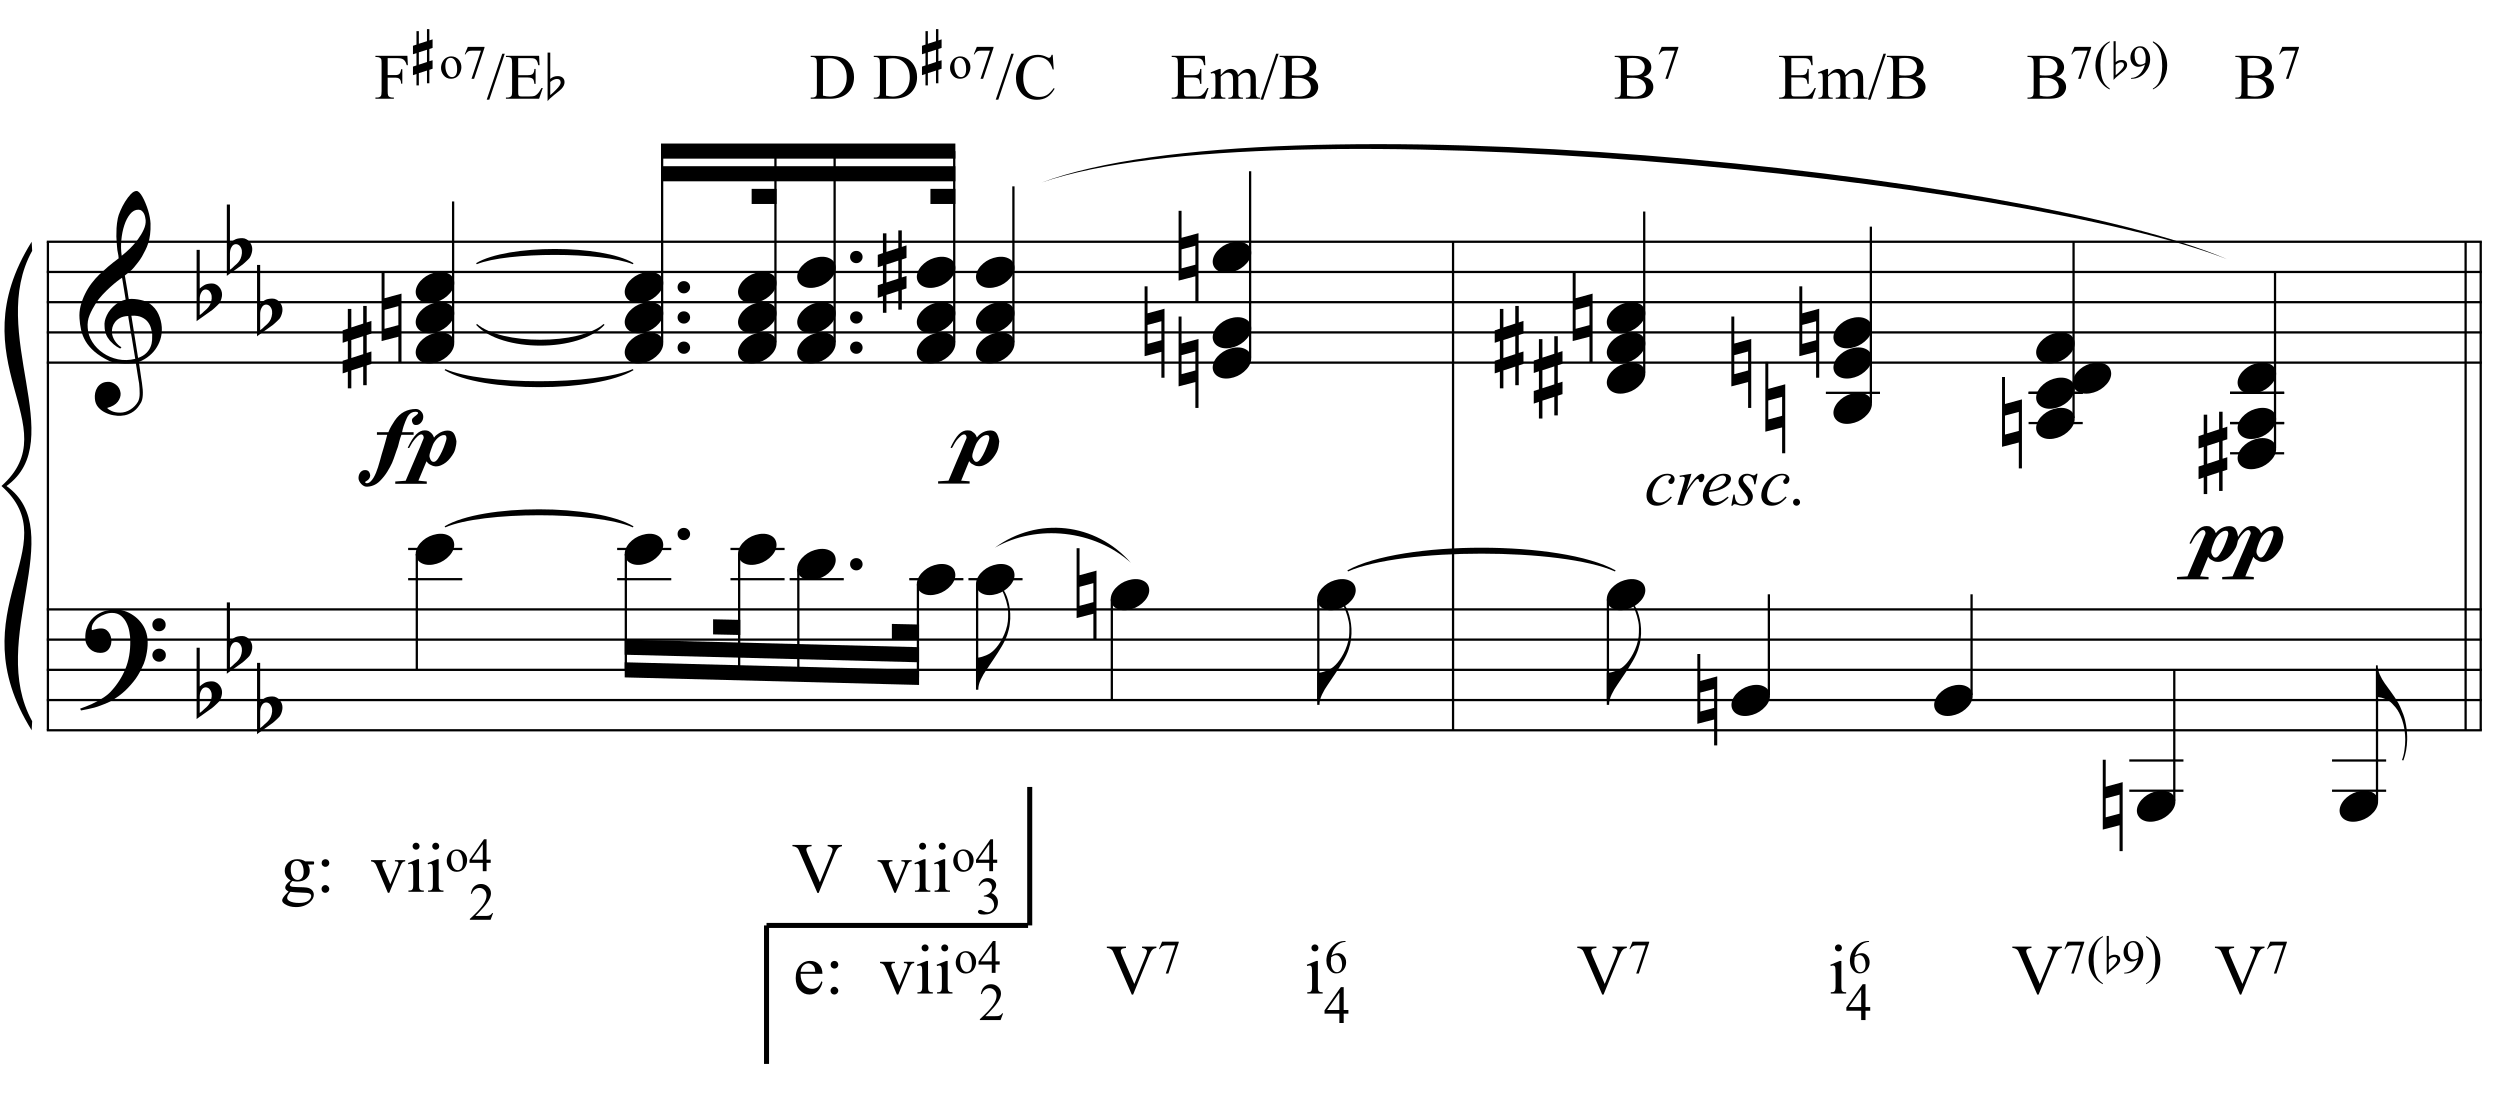 <?xml version="1.0" encoding="UTF-8"?>
<svg xmlns="http://www.w3.org/2000/svg" xmlns:xlink="http://www.w3.org/1999/xlink" width="424pt" height="187pt" viewBox="0 0 424 187" version="1.1">
<defs>
<g>
<symbol overflow="visible" id="glyph0-0">
<path style="stroke:none;" d=""/>
</symbol>
<symbol overflow="visible" id="glyph0-1">
<path style="stroke:none;" d="M 9.547 5.172 C 9.172 5.234 8.766 5.27 8.328 5.281 C 7.898 5.301 7.477 5.289 7.062 5.25 C 6.656 5.219 6.273 5.172 5.922 5.109 C 5.578 5.047 5.297 4.961 5.078 4.859 C 4.023 4.348 3.176 3.812 2.531 3.25 C 1.883 2.688 1.379 2.094 1.016 1.469 C 0.66 0.852 0.41 0.223 0.266 -0.422 C 0.129 -1.066 0.039 -1.719 0 -2.375 C -0.051 -3.082 0.008 -3.789 0.188 -4.5 C 0.375 -5.219 0.629 -5.898 0.953 -6.547 C 1.273 -7.203 1.645 -7.801 2.062 -8.344 C 2.477 -8.883 2.898 -9.363 3.328 -9.781 C 3.816 -10.238 4.328 -10.695 4.859 -11.156 C 5.398 -11.613 5.992 -12.082 6.641 -12.562 C 6.629 -12.738 6.613 -12.895 6.594 -13.031 C 6.57 -13.176 6.547 -13.316 6.516 -13.453 C 6.492 -13.598 6.461 -13.758 6.422 -13.938 C 6.391 -14.113 6.367 -14.332 6.359 -14.594 C 6.359 -14.707 6.344 -14.91 6.312 -15.203 C 6.281 -15.492 6.258 -15.848 6.25 -16.266 C 6.25 -16.68 6.258 -17.156 6.281 -17.688 C 6.312 -18.219 6.383 -18.773 6.5 -19.359 C 6.562 -19.691 6.707 -20.117 6.938 -20.641 C 7.164 -21.172 7.43 -21.68 7.734 -22.172 C 8.047 -22.672 8.367 -23.098 8.703 -23.453 C 9.047 -23.805 9.367 -23.984 9.672 -23.984 C 9.828 -23.984 9.992 -23.891 10.172 -23.703 C 10.348 -23.523 10.52 -23.281 10.688 -22.969 C 10.863 -22.664 11.031 -22.316 11.188 -21.922 C 11.352 -21.535 11.5 -21.133 11.625 -20.719 C 11.75 -20.312 11.848 -19.91 11.922 -19.516 C 11.992 -19.117 12.035 -18.77 12.047 -18.469 C 12.066 -17.758 12.039 -17.133 11.969 -16.594 C 11.906 -16.051 11.801 -15.566 11.656 -15.141 C 11.52 -14.711 11.359 -14.316 11.172 -13.953 C 10.992 -13.586 10.801 -13.223 10.594 -12.859 C 10.375 -12.484 10.148 -12.156 9.922 -11.875 C 9.703 -11.594 9.477 -11.312 9.25 -11.031 C 9 -10.727 8.738 -10.477 8.469 -10.281 C 8.207 -10.082 7.945 -9.867 7.688 -9.641 C 7.812 -8.941 7.922 -8.312 8.016 -7.75 C 8.055 -7.5 8.098 -7.258 8.141 -7.031 C 8.18 -6.801 8.211 -6.586 8.234 -6.391 C 8.266 -6.191 8.289 -6.023 8.312 -5.891 C 8.344 -5.766 8.359 -5.688 8.359 -5.656 C 8.691 -5.695 9.031 -5.695 9.375 -5.656 C 9.727 -5.625 10.062 -5.57 10.375 -5.5 C 10.695 -5.438 10.984 -5.348 11.234 -5.234 C 11.492 -5.129 11.695 -5.031 11.844 -4.938 C 12.582 -4.395 13.102 -3.77 13.406 -3.062 C 13.719 -2.363 13.898 -1.645 13.953 -0.906 C 13.992 -0.332 13.945 0.242 13.812 0.828 C 13.676 1.41 13.445 1.961 13.125 2.484 C 12.812 3.016 12.395 3.5 11.875 3.938 C 11.363 4.375 10.758 4.734 10.062 5.016 C 10.145 5.578 10.223 6.098 10.297 6.578 C 10.359 6.992 10.414 7.395 10.469 7.781 C 10.531 8.164 10.57 8.438 10.594 8.594 C 10.719 9.406 10.766 10.07 10.734 10.594 C 10.711 11.125 10.613 11.555 10.438 11.891 C 10.281 12.16 10.102 12.426 9.906 12.688 C 9.707 12.945 9.473 13.176 9.203 13.375 C 8.93 13.582 8.613 13.754 8.25 13.891 C 7.883 14.035 7.473 14.117 7.016 14.141 C 6.66 14.172 6.234 14.141 5.734 14.047 C 5.242 13.961 4.773 13.805 4.328 13.578 C 3.879 13.359 3.488 13.055 3.156 12.672 C 2.832 12.285 2.648 11.812 2.609 11.25 C 2.578 10.926 2.594 10.598 2.656 10.266 C 2.727 9.93 2.848 9.629 3.016 9.359 C 3.191 9.086 3.422 8.863 3.703 8.688 C 3.984 8.508 4.328 8.41 4.734 8.391 C 4.984 8.367 5.234 8.398 5.484 8.484 C 5.734 8.578 5.969 8.707 6.188 8.875 C 6.406 9.039 6.582 9.242 6.719 9.484 C 6.852 9.734 6.938 10.004 6.969 10.297 C 7.008 10.797 6.852 11.281 6.5 11.75 C 6.145 12.227 5.539 12.582 4.688 12.812 C 4.832 13 5.094 13.176 5.469 13.344 C 5.852 13.52 6.332 13.609 6.906 13.609 C 7.508 13.609 8.086 13.43 8.641 13.078 C 9.191 12.723 9.617 12.281 9.922 11.75 C 10.109 11.395 10.203 10.93 10.203 10.359 C 10.203 9.797 10.172 9.227 10.109 8.656 C 10.078 8.551 10.035 8.312 9.984 7.938 C 9.93 7.562 9.867 7.172 9.797 6.766 C 9.734 6.285 9.648 5.754 9.547 5.172 Z M 9.984 -20.812 C 9.453 -20.812 8.984 -20.562 8.578 -20.062 C 8.172 -19.562 7.844 -18.926 7.594 -18.156 C 7.344 -17.395 7.176 -16.555 7.094 -15.641 C 7.008 -14.723 7.031 -13.844 7.156 -13 C 7.602 -13.344 8.07 -13.754 8.562 -14.234 C 9.062 -14.723 9.508 -15.238 9.906 -15.781 C 10.312 -16.332 10.641 -16.883 10.891 -17.438 C 11.148 -18 11.258 -18.535 11.219 -19.047 C 11.195 -19.211 11.164 -19.395 11.125 -19.594 C 11.082 -19.801 11.016 -19.992 10.922 -20.172 C 10.828 -20.348 10.703 -20.5 10.547 -20.625 C 10.398 -20.75 10.211 -20.812 9.984 -20.812 Z M 9.938 4.328 C 10.531 4.117 10.988 3.848 11.312 3.516 C 11.645 3.191 11.891 2.836 12.047 2.453 C 12.203 2.078 12.289 1.695 12.312 1.312 C 12.332 0.926 12.336 0.582 12.328 0.281 C 12.297 0.039 12.234 -0.258 12.141 -0.625 C 12.055 -1 11.891 -1.359 11.641 -1.703 C 11.398 -2.047 11.051 -2.328 10.594 -2.547 C 10.145 -2.773 9.547 -2.867 8.797 -2.828 Z M 8.266 -2.781 C 7.703 -2.758 7.238 -2.648 6.875 -2.453 C 6.508 -2.254 6.223 -2.016 6.016 -1.734 C 5.805 -1.453 5.66 -1.156 5.578 -0.844 C 5.504 -0.531 5.477 -0.25 5.5 0 C 5.508 0.25 5.562 0.5 5.656 0.75 C 5.75 1.008 5.875 1.254 6.031 1.484 C 6.188 1.711 6.359 1.914 6.547 2.094 C 6.734 2.281 6.922 2.422 7.109 2.516 C 7.086 2.547 7.066 2.57 7.047 2.594 C 7.023 2.613 7 2.641 6.969 2.672 C 6.938 2.691 6.914 2.719 6.906 2.75 C 6.477 2.539 6.102 2.297 5.781 2.016 C 5.469 1.734 5.266 1.535 5.172 1.422 C 5.016 1.211 4.879 1.023 4.766 0.859 C 4.66 0.691 4.57 0.516 4.5 0.328 C 4.438 0.148 4.379 -0.047 4.328 -0.266 C 4.285 -0.484 4.258 -0.742 4.25 -1.047 C 4.219 -1.328 4.234 -1.629 4.297 -1.953 C 4.367 -2.273 4.484 -2.598 4.641 -2.922 C 4.797 -3.254 5 -3.57 5.25 -3.875 C 5.508 -4.188 5.812 -4.477 6.156 -4.75 C 6.332 -4.895 6.488 -5.004 6.625 -5.078 C 6.77 -5.16 6.906 -5.234 7.031 -5.297 C 7.156 -5.359 7.281 -5.406 7.406 -5.438 C 7.539 -5.477 7.68 -5.52 7.828 -5.562 L 7.219 -9.266 C 7.051 -9.172 6.781 -8.977 6.406 -8.688 C 6.039 -8.406 5.641 -8.066 5.203 -7.672 C 4.766 -7.273 4.332 -6.848 3.906 -6.391 C 3.477 -5.93 3.125 -5.488 2.844 -5.062 C 2.352 -4.281 1.973 -3.562 1.703 -2.906 C 1.43 -2.25 1.328 -1.539 1.391 -0.781 C 1.441 0.082 1.703 0.883 2.172 1.625 C 2.648 2.375 3.258 3 4 3.5 C 4.738 4.008 5.578 4.363 6.516 4.562 C 7.461 4.758 8.441 4.734 9.453 4.484 C 9.234 3.129 9.035 1.922 8.859 0.859 C 8.773 0.41 8.695 -0.031 8.625 -0.469 C 8.562 -0.906 8.5 -1.297 8.438 -1.641 C 8.375 -1.984 8.328 -2.258 8.297 -2.469 C 8.273 -2.676 8.266 -2.781 8.266 -2.781 Z M 8.266 -2.781 "/>
</symbol>
<symbol overflow="visible" id="glyph0-2">
<path style="stroke:none;" d="M 10.297 5.375 C 10.172 5.602 10.051 5.812 9.938 6 C 9.82 6.195 9.703 6.383 9.578 6.562 C 9.453 6.738 9.32 6.91 9.188 7.078 C 9.051 7.254 8.895 7.441 8.719 7.641 C 8.539 7.848 8.367 8.035 8.203 8.203 C 8.047 8.367 7.891 8.523 7.734 8.672 C 7.578 8.816 7.41 8.961 7.234 9.109 C 7.055 9.254 6.859 9.41 6.641 9.578 C 6.367 9.773 6.113 9.945 5.875 10.094 C 5.633 10.25 5.395 10.391 5.156 10.516 C 4.914 10.641 4.664 10.754 4.406 10.859 C 4.145 10.961 3.859 11.07 3.547 11.188 C 3.234 11.312 2.891 11.426 2.516 11.531 C 2.141 11.633 1.781 11.719 1.438 11.781 C 1.039 11.863 0.645 11.941 0.25 12.016 L 0.109 11.703 C 0.742 11.484 1.383 11.234 2.031 10.953 C 2.562 10.703 3.125 10.398 3.719 10.047 C 4.312 9.703 4.828 9.305 5.266 8.859 C 6.367 7.68 7.207 6.383 7.781 4.969 C 8.363 3.551 8.641 1.941 8.609 0.141 C 8.609 -0.266 8.562 -0.734 8.469 -1.266 C 8.383 -1.805 8.227 -2.312 8 -2.781 C 7.781 -3.258 7.469 -3.672 7.062 -4.016 C 6.656 -4.359 6.133 -4.531 5.5 -4.531 C 5.125 -4.531 4.727 -4.453 4.312 -4.297 C 3.895 -4.148 3.516 -3.953 3.172 -3.703 C 2.836 -3.453 2.562 -3.148 2.344 -2.797 C 2.125 -2.453 2.035 -2.082 2.078 -1.688 C 2.086 -1.625 2.129 -1.602 2.203 -1.625 C 2.273 -1.645 2.383 -1.676 2.531 -1.719 C 2.676 -1.758 2.852 -1.801 3.062 -1.844 C 3.27 -1.883 3.52 -1.898 3.812 -1.891 C 4.113 -1.867 4.375 -1.773 4.594 -1.609 C 4.812 -1.441 4.988 -1.227 5.125 -0.969 C 5.258 -0.707 5.348 -0.422 5.391 -0.109 C 5.43 0.191 5.414 0.488 5.344 0.781 C 5.238 1.227 5.039 1.582 4.75 1.844 C 4.457 2.113 4.051 2.25 3.531 2.25 C 3.195 2.25 2.875 2.191 2.562 2.078 C 2.258 1.961 1.992 1.797 1.766 1.578 C 1.535 1.367 1.348 1.109 1.203 0.797 C 1.055 0.492 0.984 0.145 0.984 -0.25 C 0.973 -0.832 1.035 -1.348 1.172 -1.797 C 1.316 -2.254 1.492 -2.645 1.703 -2.969 C 1.922 -3.301 2.148 -3.57 2.391 -3.781 C 2.629 -3.988 2.848 -4.156 3.047 -4.281 C 3.555 -4.594 4.07 -4.805 4.594 -4.922 C 5.113 -5.047 5.602 -5.113 6.062 -5.125 C 6.582 -5.125 7.102 -5.035 7.625 -4.859 C 8.156 -4.691 8.648 -4.445 9.109 -4.125 C 9.578 -3.812 9.992 -3.43 10.359 -2.984 C 10.734 -2.535 11.02 -2.039 11.219 -1.5 C 11.445 -0.883 11.562 -0.234 11.562 0.453 C 11.57 1.148 11.488 1.898 11.312 2.703 C 11.258 2.973 11.195 3.219 11.125 3.438 C 11.062 3.656 10.988 3.867 10.906 4.078 C 10.82 4.285 10.727 4.488 10.625 4.688 C 10.52 4.895 10.41 5.125 10.297 5.375 Z M 12.359 -2.516 C 12.348 -2.836 12.453 -3.102 12.672 -3.312 C 12.891 -3.52 13.156 -3.625 13.469 -3.625 C 13.781 -3.645 14.047 -3.551 14.266 -3.344 C 14.492 -3.133 14.609 -2.875 14.609 -2.562 C 14.629 -2.25 14.531 -1.977 14.312 -1.75 C 14.094 -1.531 13.828 -1.422 13.516 -1.422 C 13.191 -1.398 12.914 -1.5 12.688 -1.719 C 12.469 -1.938 12.359 -2.203 12.359 -2.516 Z M 12.359 2.641 C 12.359 2.328 12.469 2.066 12.688 1.859 C 12.906 1.66 13.172 1.551 13.484 1.531 C 13.797 1.531 14.066 1.629 14.297 1.828 C 14.523 2.023 14.641 2.285 14.641 2.609 C 14.648 2.922 14.547 3.188 14.328 3.406 C 14.109 3.633 13.844 3.75 13.531 3.75 C 13.219 3.758 12.945 3.656 12.719 3.438 C 12.488 3.219 12.367 2.953 12.359 2.641 Z M 12.359 2.641 "/>
</symbol>
<symbol overflow="visible" id="glyph0-3">
<path style="stroke:none;" d="M 0.531 -7.25 L 0.531 -2.312 C 0.719 -2.488 0.895 -2.629 1.062 -2.734 C 1.227 -2.848 1.383 -2.938 1.531 -3 C 1.688 -3.062 1.848 -3.102 2.016 -3.125 C 2.191 -3.156 2.391 -3.172 2.609 -3.172 C 2.867 -3.172 3.098 -3.113 3.297 -3 C 3.504 -2.895 3.68 -2.754 3.828 -2.578 C 3.984 -2.398 4.102 -2.203 4.188 -1.984 C 4.27 -1.766 4.312 -1.555 4.312 -1.359 C 4.32 -1.141 4.297 -0.922 4.234 -0.703 C 4.18 -0.492 4.113 -0.301 4.031 -0.125 C 3.938 0.102 3.785 0.305 3.578 0.484 C 3.379 0.672 3.195 0.844 3.031 1 C 2.977 1.062 2.863 1.16 2.688 1.297 C 2.508 1.43 2.305 1.578 2.078 1.734 C 1.859 1.898 1.625 2.066 1.375 2.234 C 1.125 2.41 0.895 2.57 0.688 2.719 C 0.488 2.863 0.32 2.984 0.188 3.078 C 0.062 3.18 0 3.234 0 3.234 L 0 -8.875 L 0.531 -8.875 Z M 2.188 -1.859 C 2.125 -1.941 2.035 -2.008 1.922 -2.062 C 1.805 -2.125 1.676 -2.156 1.531 -2.156 C 1.395 -2.156 1.258 -2.113 1.125 -2.031 C 0.988 -1.945 0.867 -1.801 0.766 -1.594 C 0.617 -1.332 0.539 -1.008 0.531 -0.625 C 0.531 -0.238 0.531 0.113 0.531 0.438 L 0.531 2.188 C 0.531 2.188 0.57 2.156 0.656 2.094 C 0.738 2.039 0.836 1.961 0.953 1.859 C 1.066 1.754 1.188 1.641 1.312 1.516 C 1.445 1.391 1.57 1.281 1.688 1.188 C 1.875 1.008 2.035 0.816 2.172 0.609 C 2.305 0.41 2.41 0.156 2.484 -0.156 C 2.566 -0.477 2.586 -0.785 2.547 -1.078 C 2.504 -1.379 2.383 -1.641 2.188 -1.859 Z M 2.188 -1.859 "/>
</symbol>
<symbol overflow="visible" id="glyph0-4">
<path style="stroke:none;" d="M 0.156 0.016 C 0.301 -0.348 0.508 -0.688 0.781 -1 C 1.062 -1.312 1.383 -1.586 1.75 -1.828 C 2.125 -2.066 2.523 -2.25 2.953 -2.375 C 3.379 -2.508 3.812 -2.578 4.25 -2.578 C 4.688 -2.578 5.066 -2.504 5.391 -2.359 C 5.723 -2.223 5.984 -2.035 6.172 -1.797 C 6.359 -1.555 6.473 -1.273 6.516 -0.953 C 6.566 -0.629 6.523 -0.285 6.391 0.078 C 6.254 0.453 6.039 0.797 5.75 1.109 C 5.469 1.43 5.141 1.711 4.766 1.953 C 4.398 2.191 4.004 2.375 3.578 2.5 C 3.148 2.633 2.723 2.703 2.297 2.703 C 1.859 2.703 1.477 2.629 1.156 2.484 C 0.832 2.348 0.57 2.156 0.375 1.906 C 0.176 1.656 0.055 1.367 0.016 1.047 C -0.023 0.734 0.02 0.391 0.156 0.016 Z M 0.156 0.016 "/>
</symbol>
<symbol overflow="visible" id="glyph0-5">
<path style="stroke:none;" d="M 0.484 -1.266 L 0.484 1.953 L 2.828 1.328 L 2.828 -1.891 Z M 3.359 -4.016 L 3.359 7.688 L 2.828 7.688 L 2.828 3.297 L -0.016 4.031 L -0.016 -7.812 L 0.484 -7.812 L 0.484 -3.234 Z M 3.359 -4.016 "/>
</symbol>
<symbol overflow="visible" id="glyph0-6">
<path style="stroke:none;" d="M 1.469 -1.266 L 1.469 1.781 L 3.484 1.125 L 3.484 -1.922 Z M 0.875 -3.203 L 0.875 -6.547 L 1.469 -6.547 L 1.469 -3.406 L 3.484 -4.062 L 3.484 -7.047 L 4.078 -7.047 L 4.078 -4.25 L 4.875 -4.516 L 4.875 -2.375 L 4.078 -2.109 L 4.078 0.922 L 4.875 0.672 L 4.875 2.781 L 4.078 3.047 L 4.078 6.391 L 3.484 6.391 L 3.484 3.234 L 1.469 3.891 L 1.469 6.922 L 0.875 6.922 L 0.875 4.094 L 0 4.391 L 0 2.25 L 0.875 1.969 L 0.875 -1.094 L 0 -0.797 L 0 -2.906 Z M 0.875 -3.203 "/>
</symbol>
<symbol overflow="visible" id="glyph0-7">
<path style="stroke:none;" d="M 0.641 -0.406 C 0.641 -0.695 0.738 -0.941 0.938 -1.141 C 1.145 -1.336 1.398 -1.438 1.703 -1.438 C 2.004 -1.438 2.254 -1.336 2.453 -1.141 C 2.66 -0.941 2.766 -0.695 2.766 -0.406 C 2.766 -0.125 2.66 0.117 2.453 0.328 C 2.254 0.535 2.004 0.641 1.703 0.641 C 1.398 0.641 1.145 0.535 0.938 0.328 C 0.738 0.117 0.641 -0.125 0.641 -0.406 Z M 0.641 -0.406 "/>
</symbol>
<symbol overflow="visible" id="glyph0-8">
<path style="stroke:none;" d="M 5.734 -5.188 C 5.672 -4.633 5.535 -4.051 5.328 -3.438 C 5.117 -2.82 4.805 -2.16 4.391 -1.453 C 3.953 -0.711 3.504 -0.004 3.047 0.672 C 2.598 1.348 2.176 1.973 1.781 2.547 C 1.438 3.023 1.117 3.566 0.828 4.172 C 0.535 4.773 0.391 5.363 0.391 5.938 L 0 5.938 L 0 0.484 L 0.391 0.484 C 0.598 0.461 0.816 0.414 1.047 0.344 C 1.234 0.289 1.453 0.211 1.703 0.109 C 1.961 0.004 2.223 -0.133 2.484 -0.312 C 2.66 -0.426 2.859 -0.594 3.078 -0.812 C 3.305 -1.031 3.535 -1.301 3.766 -1.625 C 4.004 -1.945 4.234 -2.316 4.453 -2.734 C 4.68 -3.16 4.883 -3.633 5.062 -4.156 C 5.25 -4.727 5.363 -5.234 5.406 -5.672 C 5.445 -6.109 5.461 -6.609 5.453 -7.172 C 5.453 -7.473 5.422 -7.789 5.359 -8.125 C 5.297 -8.457 5.219 -8.785 5.125 -9.109 C 5.031 -9.43 4.926 -9.738 4.812 -10.031 C 4.707 -10.32 4.594 -10.578 4.469 -10.797 L 4.688 -10.953 C 4.883 -10.66 5.062 -10.312 5.219 -9.906 C 5.375 -9.508 5.504 -9.062 5.609 -8.562 C 5.711 -8.07 5.781 -7.539 5.812 -6.969 C 5.844 -6.395 5.816 -5.801 5.734 -5.188 Z M 5.734 -5.188 "/>
</symbol>
<symbol overflow="visible" id="glyph0-9">
<path style="stroke:none;" d="M 7.906 -7.891 C 7.906 -7.742 7.879 -7.586 7.828 -7.422 C 7.773 -7.254 7.691 -7.102 7.578 -6.969 C 7.473 -6.832 7.344 -6.719 7.188 -6.625 C 7.039 -6.539 6.863 -6.5 6.656 -6.5 C 6.414 -6.5 6.242 -6.586 6.141 -6.766 C 6.035 -6.941 5.984 -7.113 5.984 -7.281 C 5.984 -7.414 6.02 -7.531 6.094 -7.625 C 6.176 -7.719 6.27 -7.805 6.375 -7.891 C 6.488 -7.973 6.602 -8.062 6.719 -8.156 C 6.832 -8.25 6.938 -8.359 7.031 -8.484 C 7.039 -8.609 6.992 -8.68 6.891 -8.703 C 6.797 -8.734 6.711 -8.75 6.641 -8.75 C 6.367 -8.75 6.141 -8.703 5.953 -8.609 C 5.766 -8.516 5.602 -8.391 5.469 -8.234 C 5.332 -8.078 5.219 -7.895 5.125 -7.688 C 5.031 -7.477 4.941 -7.273 4.859 -7.078 C 4.785 -6.91 4.691 -6.656 4.578 -6.312 C 4.461 -5.969 4.375 -5.625 4.312 -5.281 L 6.266 -5.281 L 6.266 -4.844 L 4.203 -4.844 C 4.129 -4.676 4.062 -4.488 4 -4.281 C 3.945 -4.082 3.891 -3.879 3.828 -3.672 C 3.773 -3.473 3.727 -3.289 3.688 -3.125 C 3.645 -2.969 3.613 -2.852 3.594 -2.781 C 3.488 -2.508 3.398 -2.266 3.328 -2.047 C 3.254 -1.828 3.18 -1.613 3.109 -1.406 C 3.047 -1.207 2.973 -1 2.891 -0.781 C 2.805 -0.562 2.711 -0.32 2.609 -0.062 C 2.41 0.375 2.145 0.863 1.812 1.406 C 1.477 1.957 1.055 2.488 0.547 3 C 0.191 3.352 -0.188 3.602 -0.594 3.75 C -1 3.906 -1.391 3.973 -1.766 3.953 C -1.898 3.953 -2.039 3.91 -2.188 3.828 C -2.344 3.742 -2.484 3.633 -2.609 3.5 C -2.742 3.363 -2.852 3.207 -2.938 3.031 C -3.031 2.863 -3.078 2.688 -3.078 2.5 C -3.078 2.352 -3.055 2.195 -3.016 2.031 C -2.973 1.875 -2.906 1.727 -2.812 1.594 C -2.719 1.457 -2.598 1.348 -2.453 1.266 C -2.316 1.18 -2.156 1.141 -1.969 1.141 C -1.664 1.141 -1.445 1.234 -1.312 1.422 C -1.176 1.609 -1.102 1.836 -1.094 2.109 C -1.125 2.328 -1.191 2.5 -1.297 2.625 C -1.398 2.75 -1.5 2.844 -1.594 2.906 C -1.695 2.977 -1.785 3.035 -1.859 3.078 C -1.93 3.117 -1.969 3.164 -1.969 3.219 C -1.895 3.289 -1.844 3.332 -1.812 3.344 C -1.781 3.363 -1.738 3.375 -1.688 3.375 C -1.469 3.375 -1.266 3.289 -1.078 3.125 C -0.891 2.957 -0.711 2.738 -0.547 2.469 C -0.391 2.207 -0.242 1.914 -0.109 1.594 C 0.016 1.281 0.125 0.977 0.219 0.688 C 0.32 0.395 0.398 0.133 0.453 -0.094 C 0.516 -0.332 0.562 -0.492 0.594 -0.578 C 0.688 -0.898 0.773 -1.223 0.859 -1.547 C 0.953 -1.867 1.051 -2.195 1.156 -2.531 C 1.258 -2.875 1.363 -3.234 1.469 -3.609 C 1.57 -3.992 1.68 -4.406 1.797 -4.844 L 0.047 -4.844 L 0.047 -5.281 L 1.984 -5.281 C 2.148 -5.688 2.32 -6.039 2.5 -6.344 C 2.676 -6.656 2.859 -6.945 3.047 -7.219 C 3.523 -7.926 4.066 -8.438 4.672 -8.75 C 5.273 -9.062 5.938 -9.219 6.656 -9.219 C 6.977 -9.219 7.266 -9.086 7.516 -8.828 C 7.773 -8.578 7.906 -8.266 7.906 -7.891 Z M 11.844 -4.219 C 11.844 -4.457 11.805 -4.613 11.734 -4.688 C 11.672 -4.758 11.566 -4.797 11.422 -4.797 C 11.223 -4.797 11.031 -4.742 10.844 -4.641 C 10.656 -4.535 10.477 -4.406 10.312 -4.25 C 10.145 -4.094 9.992 -3.914 9.859 -3.719 C 9.723 -3.531 9.617 -3.348 9.547 -3.172 C 9.492 -3.055 9.438 -2.91 9.375 -2.734 C 9.312 -2.566 9.25 -2.395 9.188 -2.219 C 9.113 -2.02 9.055 -1.836 9.016 -1.672 C 8.973 -1.504 8.953 -1.348 8.953 -1.203 C 8.953 -1.16 8.969 -1.086 9 -0.984 C 9.031 -0.891 9.07 -0.781 9.125 -0.656 C 9.188 -0.539 9.258 -0.441 9.344 -0.359 C 9.438 -0.285 9.547 -0.25 9.672 -0.25 C 9.91 -0.25 10.156 -0.43 10.406 -0.797 C 10.656 -1.172 10.883 -1.586 11.094 -2.047 C 11.312 -2.516 11.488 -2.961 11.625 -3.391 C 11.77 -3.816 11.844 -4.094 11.844 -4.219 Z M 5.266 -2.641 C 5.773 -3.711 6.258 -4.473 6.719 -4.922 C 7.176 -5.379 7.656 -5.602 8.156 -5.594 C 8.332 -5.594 8.473 -5.578 8.578 -5.547 C 8.691 -5.523 8.789 -5.488 8.875 -5.438 C 9 -5.352 9.102 -5.273 9.188 -5.203 C 9.27 -5.141 9.336 -5.07 9.391 -5 C 9.453 -4.938 9.508 -4.852 9.562 -4.75 C 9.625 -4.645 9.68 -4.516 9.734 -4.359 C 9.867 -4.547 9.977 -4.672 10.062 -4.734 C 10.145 -4.805 10.27 -4.898 10.438 -5.016 C 10.625 -5.16 10.859 -5.285 11.141 -5.391 C 11.43 -5.504 11.723 -5.562 12.016 -5.562 C 12.492 -5.562 12.844 -5.41 13.062 -5.109 C 13.281 -4.805 13.438 -4.352 13.531 -3.75 C 13.531 -3.719 13.523 -3.633 13.516 -3.5 C 13.516 -3.363 13.492 -3.195 13.453 -3 C 13.422 -2.801 13.375 -2.594 13.312 -2.375 C 13.25 -2.156 13.172 -1.957 13.078 -1.781 C 12.91 -1.477 12.711 -1.188 12.484 -0.906 C 12.266 -0.625 12.023 -0.379 11.766 -0.172 C 11.504 0.035 11.223 0.203 10.922 0.328 C 10.617 0.461 10.312 0.523 10 0.516 C 9.758 0.492 9.57 0.453 9.438 0.391 C 9.312 0.336 9.172 0.27 9.016 0.188 C 8.867 0.102 8.766 0.023 8.703 -0.047 C 8.641 -0.117 8.555 -0.219 8.453 -0.344 L 7.078 2.938 L 8.5 3.078 L 8.5 3.469 L 3.156 3.469 L 3.156 3.078 L 4.922 2.953 C 5.441 1.723 5.922 0.602 6.359 -0.406 C 6.535 -0.832 6.711 -1.254 6.891 -1.672 C 7.078 -2.098 7.242 -2.484 7.391 -2.828 C 7.535 -3.18 7.656 -3.477 7.75 -3.719 C 7.852 -3.969 7.922 -4.129 7.953 -4.203 C 8.004 -4.336 7.992 -4.488 7.922 -4.656 C 7.848 -4.82 7.727 -4.906 7.562 -4.906 C 7.383 -4.906 7.176 -4.797 6.938 -4.578 C 6.695 -4.359 6.484 -4.125 6.297 -3.875 C 6.098 -3.625 5.941 -3.383 5.828 -3.156 C 5.723 -2.938 5.617 -2.754 5.516 -2.609 C 5.504 -2.586 5.469 -2.586 5.406 -2.609 C 5.344 -2.629 5.297 -2.641 5.266 -2.641 Z M 5.266 -2.641 "/>
</symbol>
<symbol overflow="visible" id="glyph0-10">
<path style="stroke:none;" d="M 6.109 -4.25 C 6.109 -4.477 6.07 -4.625 6 -4.688 C 5.926 -4.758 5.812 -4.797 5.656 -4.797 C 5.469 -4.797 5.281 -4.742 5.094 -4.641 C 4.906 -4.535 4.727 -4.406 4.562 -4.25 C 4.406 -4.094 4.258 -3.914 4.125 -3.719 C 3.988 -3.531 3.883 -3.348 3.812 -3.172 C 3.758 -3.055 3.703 -2.914 3.641 -2.75 C 3.578 -2.582 3.508 -2.406 3.438 -2.219 C 3.375 -2.039 3.32 -1.863 3.281 -1.688 C 3.238 -1.52 3.219 -1.359 3.219 -1.203 C 3.219 -1.16 3.227 -1.086 3.25 -0.984 C 3.281 -0.891 3.328 -0.785 3.391 -0.672 C 3.453 -0.566 3.523 -0.469 3.609 -0.375 C 3.703 -0.289 3.812 -0.25 3.938 -0.25 C 4.164 -0.25 4.406 -0.43 4.656 -0.797 C 4.914 -1.172 5.148 -1.594 5.359 -2.062 C 5.566 -2.531 5.742 -2.977 5.891 -3.406 C 6.035 -3.844 6.109 -4.125 6.109 -4.25 Z M -0.469 -2.672 C 0.031 -3.734 0.504 -4.488 0.953 -4.938 C 1.41 -5.383 1.898 -5.602 2.422 -5.594 C 2.742 -5.594 2.973 -5.547 3.109 -5.453 C 3.234 -5.367 3.336 -5.289 3.422 -5.219 C 3.516 -5.156 3.594 -5.086 3.656 -5.016 C 3.719 -4.953 3.773 -4.867 3.828 -4.766 C 3.891 -4.66 3.945 -4.535 4 -4.391 C 4.133 -4.566 4.242 -4.691 4.328 -4.766 C 4.41 -4.836 4.523 -4.93 4.672 -5.047 C 4.867 -5.191 5.109 -5.316 5.391 -5.422 C 5.68 -5.523 5.973 -5.578 6.266 -5.578 C 6.742 -5.578 7.094 -5.426 7.312 -5.125 C 7.531 -4.82 7.691 -4.363 7.797 -3.75 C 7.797 -3.719 7.785 -3.633 7.766 -3.5 C 7.754 -3.363 7.734 -3.195 7.703 -3 C 7.68 -2.812 7.633 -2.609 7.562 -2.391 C 7.5 -2.18 7.414 -1.984 7.312 -1.797 C 7.156 -1.504 6.969 -1.219 6.75 -0.938 C 6.531 -0.656 6.289 -0.406 6.031 -0.188 C 5.77 0.02 5.488 0.188 5.188 0.312 C 4.883 0.445 4.578 0.504 4.266 0.484 C 4.016 0.473 3.82 0.438 3.688 0.375 C 3.562 0.312 3.426 0.238 3.281 0.156 C 3.125 0.082 3.016 0.008 2.953 -0.062 C 2.898 -0.145 2.812 -0.25 2.688 -0.375 L 1.328 2.938 L 2.766 3.047 L 2.766 3.438 L -2.578 3.438 L -2.578 3.047 L -0.812 2.938 C -0.301 1.707 0.172 0.582 0.609 -0.438 C 0.785 -0.852 0.969 -1.273 1.156 -1.703 C 1.344 -2.129 1.504 -2.516 1.641 -2.859 C 1.785 -3.203 1.91 -3.5 2.016 -3.75 C 2.117 -4 2.188 -4.156 2.219 -4.219 C 2.27 -4.352 2.258 -4.5 2.188 -4.656 C 2.113 -4.82 1.992 -4.906 1.828 -4.906 C 1.629 -4.906 1.414 -4.797 1.188 -4.578 C 0.957 -4.359 0.742 -4.129 0.547 -3.891 C 0.359 -3.629 0.207 -3.391 0.094 -3.172 C -0.008 -2.953 -0.113 -2.77 -0.219 -2.625 C -0.25 -2.594 -0.289 -2.586 -0.344 -2.609 C -0.406 -2.629 -0.445 -2.648 -0.469 -2.672 Z M -0.469 -2.672 "/>
</symbol>
<symbol overflow="visible" id="glyph0-11">
<path style="stroke:none;" d="M 0.312 -5.891 C 0.312 -5.379 0.43 -4.848 0.672 -4.297 C 0.922 -3.754 1.195 -3.27 1.5 -2.844 C 1.844 -2.363 2.211 -1.852 2.609 -1.312 C 3.004 -0.781 3.398 -0.18 3.797 0.484 C 3.953 0.773 4.102 1.094 4.25 1.438 C 4.406 1.789 4.547 2.141 4.672 2.484 C 4.797 2.836 4.895 3.172 4.969 3.484 C 5.039 3.797 5.094 4.055 5.125 4.266 C 5.195 4.691 5.25 5.113 5.281 5.531 C 5.312 5.945 5.32 6.352 5.312 6.75 C 5.281 8 5.066 9.16 4.672 10.234 L 4.422 10.188 C 4.617 9.707 4.758 9.145 4.844 8.5 C 4.938 7.863 4.984 7.258 4.984 6.688 C 4.984 6.188 4.941 5.645 4.859 5.062 C 4.773 4.477 4.645 3.93 4.469 3.422 C 4.156 2.504 3.781 1.781 3.344 1.25 C 2.906 0.719 2.531 0.348 2.219 0.141 C 1.977 -0.004 1.75 -0.117 1.531 -0.203 C 1.312 -0.297 1.109 -0.363 0.922 -0.406 C 0.703 -0.457 0.5 -0.492 0.312 -0.516 L 0.016 -0.516 L 0.016 -5.891 Z M 0.312 -5.891 "/>
</symbol>
<symbol overflow="visible" id="glyph1-0">
<path style="stroke:none;" d=""/>
</symbol>
<symbol overflow="visible" id="glyph1-1">
<path style="stroke:none;" d="M 7.766 -3.766 C 8.16 -4.422 8.539 -4.891 8.906 -5.172 C 9.281 -5.461 9.676 -5.602 10.094 -5.594 C 10.414 -5.594 10.645 -5.547 10.781 -5.453 C 10.906 -5.367 11.008 -5.289 11.094 -5.219 C 11.188 -5.156 11.266 -5.086 11.328 -5.016 C 11.391 -4.953 11.445 -4.867 11.5 -4.766 C 11.551 -4.66 11.609 -4.535 11.672 -4.391 C 11.805 -4.566 11.91 -4.691 11.984 -4.766 C 12.066 -4.836 12.188 -4.93 12.344 -5.047 C 12.531 -5.191 12.77 -5.316 13.062 -5.422 C 13.363 -5.523 13.656 -5.578 13.938 -5.578 C 14.414 -5.578 14.766 -5.426 14.984 -5.125 C 15.203 -4.82 15.359 -4.363 15.453 -3.75 C 15.453 -3.719 15.445 -3.633 15.438 -3.5 C 15.426 -3.363 15.406 -3.195 15.375 -3 C 15.344 -2.812 15.289 -2.609 15.219 -2.391 C 15.156 -2.18 15.078 -1.984 14.984 -1.797 C 14.816 -1.504 14.625 -1.219 14.406 -0.938 C 14.188 -0.656 13.945 -0.406 13.688 -0.188 C 13.426 0.02 13.145 0.188 12.844 0.312 C 12.551 0.445 12.25 0.504 11.938 0.484 C 11.688 0.473 11.492 0.438 11.359 0.375 C 11.234 0.312 11.098 0.238 10.953 0.156 C 10.797 0.082 10.688 0.008 10.625 -0.062 C 10.562 -0.145 10.473 -0.25 10.359 -0.375 L 9 2.938 L 10.438 3.047 L 10.438 3.438 L 5.078 3.438 L 5.078 3.047 L 6.844 2.938 C 7.363 1.707 7.844 0.582 8.281 -0.438 C 8.457 -0.852 8.641 -1.273 8.828 -1.703 C 9.016 -2.129 9.176 -2.516 9.312 -2.859 C 9.457 -3.203 9.582 -3.5 9.688 -3.75 C 9.789 -4 9.852 -4.156 9.875 -4.219 C 9.938 -4.352 9.926 -4.5 9.844 -4.656 C 9.77 -4.82 9.648 -4.906 9.484 -4.906 C 9.297 -4.906 9.082 -4.797 8.844 -4.578 C 8.613 -4.359 8.406 -4.129 8.219 -3.891 C 8.113 -3.742 8.02 -3.602 7.938 -3.469 C 7.863 -3.344 7.797 -3.223 7.734 -3.109 C 7.703 -2.91 7.648 -2.691 7.578 -2.453 C 7.516 -2.211 7.426 -1.992 7.312 -1.797 C 7.156 -1.504 6.969 -1.219 6.75 -0.938 C 6.531 -0.656 6.289 -0.406 6.031 -0.188 C 5.77 0.02 5.488 0.188 5.188 0.312 C 4.883 0.445 4.578 0.504 4.266 0.484 C 4.016 0.473 3.82 0.438 3.688 0.375 C 3.562 0.312 3.426 0.238 3.281 0.156 C 3.125 0.082 3.016 0.008 2.953 -0.062 C 2.898 -0.145 2.812 -0.25 2.688 -0.375 L 1.328 2.938 L 2.766 3.047 L 2.766 3.438 L -2.578 3.438 L -2.578 3.047 L -0.812 2.938 C -0.301 1.707 0.172 0.582 0.609 -0.438 C 0.785 -0.852 0.969 -1.273 1.156 -1.703 C 1.344 -2.129 1.504 -2.516 1.641 -2.859 C 1.785 -3.203 1.91 -3.5 2.016 -3.75 C 2.117 -4 2.188 -4.156 2.219 -4.219 C 2.27 -4.352 2.258 -4.5 2.188 -4.656 C 2.113 -4.82 1.992 -4.906 1.828 -4.906 C 1.629 -4.906 1.414 -4.797 1.188 -4.578 C 0.957 -4.359 0.742 -4.129 0.547 -3.891 C 0.359 -3.629 0.207 -3.391 0.094 -3.172 C -0.008 -2.953 -0.113 -2.77 -0.219 -2.625 C -0.25 -2.594 -0.289 -2.586 -0.344 -2.609 C -0.406 -2.629 -0.445 -2.648 -0.469 -2.672 C 0.031 -3.734 0.504 -4.488 0.953 -4.938 C 1.41 -5.383 1.898 -5.602 2.422 -5.594 C 2.742 -5.594 2.973 -5.547 3.109 -5.453 C 3.234 -5.367 3.336 -5.289 3.422 -5.219 C 3.516 -5.156 3.594 -5.086 3.656 -5.016 C 3.719 -4.953 3.773 -4.867 3.828 -4.766 C 3.891 -4.66 3.945 -4.535 4 -4.391 C 4.133 -4.566 4.242 -4.691 4.328 -4.766 C 4.41 -4.836 4.523 -4.93 4.672 -5.047 C 4.867 -5.191 5.109 -5.316 5.391 -5.422 C 5.68 -5.523 5.973 -5.578 6.266 -5.578 C 6.742 -5.578 7.094 -5.426 7.312 -5.125 C 7.531 -4.82 7.68 -4.367 7.766 -3.766 Z M 6.109 -4.25 C 6.109 -4.477 6.07 -4.625 6 -4.688 C 5.926 -4.758 5.812 -4.797 5.656 -4.797 C 5.469 -4.797 5.281 -4.742 5.094 -4.641 C 4.906 -4.535 4.727 -4.406 4.562 -4.25 C 4.406 -4.094 4.258 -3.914 4.125 -3.719 C 3.988 -3.531 3.883 -3.348 3.812 -3.172 C 3.758 -3.055 3.703 -2.914 3.641 -2.75 C 3.578 -2.582 3.508 -2.406 3.438 -2.219 C 3.375 -2.039 3.32 -1.863 3.281 -1.688 C 3.238 -1.52 3.219 -1.359 3.219 -1.203 C 3.219 -1.16 3.227 -1.086 3.25 -0.984 C 3.281 -0.891 3.328 -0.785 3.391 -0.672 C 3.453 -0.566 3.523 -0.469 3.609 -0.375 C 3.703 -0.289 3.812 -0.25 3.938 -0.25 C 4.164 -0.25 4.406 -0.43 4.656 -0.797 C 4.914 -1.172 5.148 -1.594 5.359 -2.062 C 5.566 -2.531 5.742 -2.977 5.891 -3.406 C 6.035 -3.844 6.109 -4.125 6.109 -4.25 Z M 13.781 -4.25 C 13.781 -4.477 13.738 -4.625 13.656 -4.688 C 13.582 -4.758 13.473 -4.797 13.328 -4.797 C 13.129 -4.797 12.938 -4.742 12.75 -4.641 C 12.57 -4.535 12.398 -4.406 12.234 -4.25 C 12.078 -4.094 11.926 -3.914 11.781 -3.719 C 11.645 -3.531 11.547 -3.348 11.484 -3.172 C 11.422 -3.055 11.359 -2.914 11.297 -2.75 C 11.242 -2.582 11.18 -2.406 11.109 -2.219 C 11.047 -2.039 10.992 -1.863 10.953 -1.688 C 10.91 -1.52 10.891 -1.359 10.891 -1.203 C 10.891 -1.16 10.898 -1.086 10.922 -0.984 C 10.953 -0.891 11 -0.785 11.062 -0.672 C 11.125 -0.566 11.195 -0.469 11.281 -0.375 C 11.375 -0.289 11.484 -0.25 11.609 -0.25 C 11.836 -0.25 12.078 -0.43 12.328 -0.797 C 12.578 -1.172 12.805 -1.594 13.016 -2.062 C 13.234 -2.531 13.414 -2.977 13.562 -3.406 C 13.707 -3.844 13.781 -4.125 13.781 -4.25 Z M 13.781 -4.25 "/>
</symbol>
<symbol overflow="visible" id="glyph2-0">
<path style="stroke:none;" d="M 1.656 0 L 1.656 -7.469 L 7.641 -7.469 L 7.641 0 Z M 1.844 -0.188 L 7.453 -0.188 L 7.453 -7.281 L 1.844 -7.281 Z M 1.844 -0.188 "/>
</symbol>
<symbol overflow="visible" id="glyph2-1">
<path style="stroke:none;" d="M 4.625 -1.266 C 4.219 -0.785 3.805 -0.43 3.391 -0.203 C 2.984 0.023 2.551 0.141 2.094 0.141 C 1.539 0.141 1.109 -0.016 0.797 -0.328 C 0.484 -0.641 0.328 -1.055 0.328 -1.578 C 0.328 -2.172 0.492 -2.754 0.828 -3.328 C 1.16 -3.91 1.609 -4.379 2.172 -4.734 C 2.734 -5.098 3.285 -5.281 3.828 -5.281 C 4.254 -5.281 4.57 -5.191 4.781 -5.016 C 4.988 -4.836 5.094 -4.617 5.094 -4.359 C 5.094 -4.117 5.02 -3.914 4.875 -3.75 C 4.77 -3.613 4.633 -3.547 4.469 -3.547 C 4.352 -3.547 4.254 -3.582 4.172 -3.656 C 4.086 -3.738 4.047 -3.836 4.047 -3.953 C 4.047 -4.023 4.062 -4.094 4.094 -4.156 C 4.125 -4.219 4.188 -4.289 4.281 -4.375 C 4.375 -4.469 4.426 -4.535 4.438 -4.578 C 4.457 -4.617 4.469 -4.66 4.469 -4.703 C 4.469 -4.785 4.43 -4.852 4.359 -4.906 C 4.242 -4.977 4.086 -5.016 3.891 -5.016 C 3.504 -5.016 3.125 -4.879 2.75 -4.609 C 2.375 -4.348 2.055 -3.969 1.797 -3.469 C 1.473 -2.875 1.312 -2.273 1.312 -1.672 C 1.312 -1.273 1.422 -0.961 1.641 -0.734 C 1.867 -0.504 2.18 -0.391 2.578 -0.391 C 2.879 -0.391 3.176 -0.461 3.469 -0.609 C 3.758 -0.754 4.086 -1.023 4.453 -1.422 Z M 4.625 -1.266 "/>
</symbol>
<symbol overflow="visible" id="glyph2-2">
<path style="stroke:none;" d="M 0.625 -4.953 L 2.641 -5.281 L 1.797 -2.453 C 2.473 -3.609 3.094 -4.422 3.656 -4.891 C 3.969 -5.148 4.223 -5.281 4.422 -5.281 C 4.547 -5.281 4.645 -5.238 4.719 -5.156 C 4.801 -5.082 4.844 -4.977 4.844 -4.844 C 4.844 -4.582 4.773 -4.336 4.641 -4.109 C 4.547 -3.93 4.41 -3.844 4.234 -3.844 C 4.148 -3.844 4.07 -3.867 4 -3.922 C 3.938 -3.984 3.898 -4.078 3.891 -4.203 C 3.879 -4.273 3.859 -4.32 3.828 -4.344 C 3.797 -4.375 3.758 -4.391 3.719 -4.391 C 3.656 -4.391 3.594 -4.375 3.531 -4.344 C 3.438 -4.289 3.285 -4.141 3.078 -3.891 C 2.754 -3.504 2.406 -3.008 2.031 -2.406 C 1.863 -2.145 1.723 -1.852 1.609 -1.531 C 1.441 -1.094 1.348 -0.828 1.328 -0.734 L 1.141 0 L 0.25 0 L 1.328 -3.625 C 1.453 -4.039 1.516 -4.336 1.516 -4.516 C 1.516 -4.586 1.484 -4.648 1.422 -4.703 C 1.348 -4.766 1.242 -4.797 1.109 -4.797 C 1.035 -4.797 0.891 -4.773 0.672 -4.734 Z M 0.625 -4.953 "/>
</symbol>
<symbol overflow="visible" id="glyph2-3">
<path style="stroke:none;" d="M 1.422 -2.203 C 1.398 -2.004 1.391 -1.844 1.391 -1.719 C 1.391 -1.375 1.508 -1.078 1.75 -0.828 C 2 -0.586 2.297 -0.469 2.641 -0.469 C 2.922 -0.469 3.191 -0.523 3.453 -0.641 C 3.711 -0.754 4.098 -1.008 4.609 -1.406 L 4.734 -1.234 C 3.805 -0.316 2.926 0.141 2.094 0.141 C 1.52 0.141 1.086 -0.035 0.797 -0.391 C 0.516 -0.754 0.375 -1.148 0.375 -1.578 C 0.375 -2.16 0.551 -2.754 0.906 -3.359 C 1.27 -3.961 1.719 -4.43 2.25 -4.766 C 2.789 -5.109 3.348 -5.281 3.922 -5.281 C 4.336 -5.281 4.645 -5.195 4.844 -5.031 C 5.039 -4.863 5.141 -4.664 5.141 -4.438 C 5.141 -4.113 5.008 -3.801 4.75 -3.5 C 4.414 -3.125 3.922 -2.816 3.266 -2.578 C 2.828 -2.41 2.211 -2.285 1.422 -2.203 Z M 1.469 -2.484 C 2.039 -2.547 2.508 -2.66 2.875 -2.828 C 3.352 -3.035 3.711 -3.285 3.953 -3.578 C 4.191 -3.879 4.312 -4.164 4.312 -4.438 C 4.312 -4.602 4.258 -4.734 4.156 -4.828 C 4.051 -4.93 3.906 -4.984 3.719 -4.984 C 3.312 -4.984 2.883 -4.77 2.438 -4.344 C 2 -3.926 1.676 -3.305 1.469 -2.484 Z M 1.469 -2.484 "/>
</symbol>
<symbol overflow="visible" id="glyph2-4">
<path style="stroke:none;" d="M 4.344 -5.281 L 3.984 -3.484 L 3.766 -3.484 C 3.742 -4.004 3.629 -4.383 3.422 -4.625 C 3.223 -4.863 2.973 -4.984 2.672 -4.984 C 2.43 -4.984 2.238 -4.914 2.094 -4.781 C 1.957 -4.656 1.891 -4.5 1.891 -4.312 C 1.891 -4.176 1.914 -4.051 1.969 -3.938 C 2.031 -3.82 2.156 -3.66 2.344 -3.453 C 2.852 -2.898 3.18 -2.484 3.328 -2.203 C 3.473 -1.922 3.547 -1.656 3.547 -1.406 C 3.547 -1 3.375 -0.641 3.031 -0.328 C 2.695 -0.016 2.273 0.141 1.766 0.141 C 1.484 0.141 1.16 0.07 0.797 -0.062 C 0.672 -0.102 0.57 -0.125 0.5 -0.125 C 0.32 -0.125 0.191 -0.035 0.109 0.141 L -0.109 0.141 L 0.25 -1.75 L 0.469 -1.75 C 0.488 -1.156 0.609 -0.734 0.828 -0.484 C 1.047 -0.242 1.348 -0.125 1.734 -0.125 C 2.035 -0.125 2.27 -0.207 2.438 -0.375 C 2.613 -0.539 2.703 -0.742 2.703 -0.984 C 2.703 -1.141 2.672 -1.285 2.609 -1.422 C 2.504 -1.648 2.273 -1.969 1.922 -2.375 C 1.578 -2.789 1.352 -3.102 1.25 -3.312 C 1.156 -3.52 1.109 -3.727 1.109 -3.938 C 1.109 -4.312 1.242 -4.629 1.516 -4.891 C 1.785 -5.148 2.141 -5.281 2.578 -5.281 C 2.703 -5.281 2.812 -5.27 2.906 -5.25 C 2.969 -5.238 3.098 -5.191 3.297 -5.109 C 3.492 -5.035 3.625 -5 3.688 -5 C 3.863 -5 4.004 -5.094 4.109 -5.281 Z M 4.344 -5.281 "/>
</symbol>
<symbol overflow="visible" id="glyph2-5">
<path style="stroke:none;" d="M 1 -1.047 C 1.164 -1.047 1.305 -0.988 1.422 -0.875 C 1.535 -0.758 1.594 -0.617 1.594 -0.453 C 1.594 -0.285 1.531 -0.145 1.406 -0.031 C 1.289 0.082 1.156 0.141 1 0.141 C 0.832 0.141 0.691 0.082 0.578 -0.031 C 0.461 -0.145 0.406 -0.285 0.406 -0.453 C 0.406 -0.617 0.461 -0.758 0.578 -0.875 C 0.691 -0.988 0.832 -1.047 1 -1.047 Z M 1 -1.047 "/>
</symbol>
<symbol overflow="visible" id="glyph3-0">
<path style="stroke:none;" d="M 1.531 0 L 1.531 -6.875 L 7.031 -6.875 L 7.031 0 Z M 1.703 -0.172 L 6.859 -0.172 L 6.859 -6.703 L 1.703 -6.703 Z M 1.703 -0.172 "/>
</symbol>
<symbol overflow="visible" id="glyph3-1">
<path style="stroke:none;" d="M 2.25 -6.891 L 2.25 -4.016 L 3.578 -4.016 C 3.879 -4.016 4.098 -4.082 4.234 -4.219 C 4.379 -4.352 4.477 -4.617 4.531 -5.016 L 4.734 -5.016 L 4.734 -2.562 L 4.531 -2.562 C 4.52 -2.844 4.477 -3.047 4.406 -3.172 C 4.344 -3.305 4.25 -3.406 4.125 -3.469 C 4 -3.539 3.816 -3.578 3.578 -3.578 L 2.25 -3.578 L 2.25 -1.297 C 2.25 -0.922 2.273 -0.676 2.328 -0.562 C 2.359 -0.469 2.43 -0.391 2.547 -0.328 C 2.703 -0.242 2.867 -0.203 3.047 -0.203 L 3.297 -0.203 L 3.297 0 L 0.172 0 L 0.172 -0.203 L 0.438 -0.203 C 0.738 -0.203 0.957 -0.289 1.094 -0.469 C 1.176 -0.582 1.219 -0.859 1.219 -1.297 L 1.219 -6 C 1.219 -6.363 1.195 -6.602 1.156 -6.719 C 1.113 -6.812 1.035 -6.891 0.922 -6.953 C 0.773 -7.035 0.613 -7.078 0.438 -7.078 L 0.172 -7.078 L 0.172 -7.281 L 5.594 -7.281 L 5.672 -5.688 L 5.484 -5.688 C 5.391 -6.02 5.281 -6.266 5.156 -6.422 C 5.031 -6.586 4.875 -6.707 4.688 -6.781 C 4.508 -6.852 4.234 -6.891 3.859 -6.891 Z M 2.25 -6.891 "/>
</symbol>
<symbol overflow="visible" id="glyph3-2">
<path style="stroke:none;" d="M 3.078 -7.641 L 0.453 0.156 L 0.016 0.156 L 2.656 -7.641 Z M 3.078 -7.641 "/>
</symbol>
<symbol overflow="visible" id="glyph3-3">
<path style="stroke:none;" d="M 2.297 -6.891 L 2.297 -4 L 3.906 -4 C 4.312 -4 4.586 -4.062 4.734 -4.188 C 4.922 -4.352 5.023 -4.645 5.047 -5.062 L 5.25 -5.062 L 5.25 -2.531 L 5.047 -2.531 C 4.992 -2.883 4.941 -3.113 4.891 -3.219 C 4.828 -3.344 4.723 -3.438 4.578 -3.5 C 4.43 -3.57 4.207 -3.609 3.906 -3.609 L 2.297 -3.609 L 2.297 -1.219 C 2.297 -0.895 2.312 -0.695 2.344 -0.625 C 2.375 -0.551 2.422 -0.492 2.484 -0.453 C 2.555 -0.41 2.695 -0.391 2.906 -0.391 L 4.141 -0.391 C 4.547 -0.391 4.844 -0.414 5.031 -0.469 C 5.219 -0.531 5.395 -0.648 5.562 -0.828 C 5.789 -1.047 6.02 -1.379 6.25 -1.828 L 6.469 -1.828 L 5.844 0 L 0.219 0 L 0.219 -0.203 L 0.484 -0.203 C 0.648 -0.203 0.812 -0.242 0.969 -0.328 C 1.082 -0.379 1.16 -0.461 1.203 -0.578 C 1.242 -0.691 1.266 -0.926 1.266 -1.281 L 1.266 -6.016 C 1.266 -6.473 1.219 -6.758 1.125 -6.875 C 1 -7.008 0.785 -7.078 0.484 -7.078 L 0.219 -7.078 L 0.219 -7.281 L 5.844 -7.281 L 5.922 -5.688 L 5.703 -5.688 C 5.629 -6.07 5.547 -6.332 5.453 -6.469 C 5.367 -6.613 5.234 -6.727 5.047 -6.812 C 4.91 -6.863 4.66 -6.891 4.297 -6.891 Z M 2.297 -6.891 "/>
</symbol>
<symbol overflow="visible" id="glyph3-4">
<path style="stroke:none;" d=""/>
</symbol>
<symbol overflow="visible" id="glyph3-5">
<path style="stroke:none;" d="M 0.188 0 L 0.188 -0.203 L 0.469 -0.203 C 0.77 -0.203 0.988 -0.301 1.125 -0.5 C 1.195 -0.613 1.234 -0.879 1.234 -1.297 L 1.234 -6 C 1.234 -6.445 1.18 -6.727 1.078 -6.844 C 0.941 -7 0.738 -7.078 0.469 -7.078 L 0.188 -7.078 L 0.188 -7.281 L 3.156 -7.281 C 4.238 -7.281 5.062 -7.156 5.625 -6.906 C 6.195 -6.664 6.656 -6.254 7 -5.672 C 7.352 -5.098 7.531 -4.43 7.531 -3.672 C 7.531 -2.66 7.219 -1.816 6.594 -1.141 C 5.906 -0.379 4.852 0 3.438 0 Z M 2.266 -0.531 C 2.723 -0.426 3.102 -0.375 3.406 -0.375 C 4.238 -0.375 4.926 -0.664 5.469 -1.25 C 6.02 -1.832 6.297 -2.625 6.297 -3.625 C 6.297 -4.633 6.02 -5.426 5.469 -6 C 4.926 -6.582 4.227 -6.875 3.375 -6.875 C 3.051 -6.875 2.68 -6.82 2.266 -6.719 Z M 2.266 -0.531 "/>
</symbol>
<symbol overflow="visible" id="glyph3-6">
<path style="stroke:none;" d="M 6.625 -7.453 L 6.797 -4.969 L 6.625 -4.969 C 6.406 -5.707 6.086 -6.238 5.672 -6.562 C 5.254 -6.895 4.758 -7.062 4.188 -7.062 C 3.707 -7.062 3.27 -6.938 2.875 -6.688 C 2.488 -6.445 2.18 -6.055 1.953 -5.516 C 1.734 -4.984 1.625 -4.316 1.625 -3.516 C 1.625 -2.859 1.727 -2.285 1.938 -1.797 C 2.145 -1.316 2.461 -0.945 2.891 -0.688 C 3.316 -0.438 3.801 -0.312 4.344 -0.312 C 4.812 -0.312 5.227 -0.41 5.594 -0.609 C 5.957 -0.805 6.359 -1.207 6.797 -1.812 L 6.953 -1.703 C 6.586 -1.055 6.16 -0.582 5.672 -0.281 C 5.191 0.02 4.613 0.172 3.938 0.172 C 2.727 0.172 1.797 -0.273 1.141 -1.172 C 0.641 -1.836 0.391 -2.625 0.391 -3.531 C 0.391 -4.258 0.551 -4.926 0.875 -5.531 C 1.207 -6.145 1.66 -6.617 2.234 -6.953 C 2.805 -7.285 3.43 -7.453 4.109 -7.453 C 4.629 -7.453 5.145 -7.32 5.656 -7.062 C 5.812 -6.977 5.922 -6.938 5.984 -6.938 C 6.078 -6.938 6.16 -6.973 6.234 -7.047 C 6.328 -7.141 6.395 -7.273 6.438 -7.453 Z M 6.625 -7.453 "/>
</symbol>
<symbol overflow="visible" id="glyph3-7">
<path style="stroke:none;" d="M 1.812 -4.016 C 2.164 -4.379 2.375 -4.586 2.438 -4.641 C 2.602 -4.773 2.773 -4.879 2.953 -4.953 C 3.141 -5.023 3.328 -5.062 3.516 -5.062 C 3.816 -5.062 4.078 -4.973 4.297 -4.797 C 4.523 -4.617 4.676 -4.359 4.75 -4.016 C 5.125 -4.441 5.438 -4.723 5.688 -4.859 C 5.938 -4.992 6.195 -5.062 6.469 -5.062 C 6.727 -5.062 6.957 -4.992 7.156 -4.859 C 7.363 -4.723 7.531 -4.504 7.656 -4.203 C 7.727 -3.992 7.766 -3.672 7.766 -3.234 L 7.766 -1.109 C 7.766 -0.805 7.789 -0.598 7.844 -0.484 C 7.875 -0.398 7.938 -0.328 8.031 -0.266 C 8.133 -0.211 8.297 -0.188 8.516 -0.188 L 8.516 0 L 6.078 0 L 6.078 -0.188 L 6.188 -0.188 C 6.395 -0.188 6.555 -0.227 6.672 -0.312 C 6.754 -0.375 6.816 -0.469 6.859 -0.594 C 6.867 -0.656 6.875 -0.828 6.875 -1.109 L 6.875 -3.234 C 6.875 -3.629 6.828 -3.91 6.734 -4.078 C 6.586 -4.305 6.363 -4.422 6.062 -4.422 C 5.875 -4.422 5.68 -4.375 5.484 -4.281 C 5.297 -4.188 5.066 -4.008 4.797 -3.75 L 4.781 -3.688 L 4.797 -3.453 L 4.797 -1.109 C 4.797 -0.773 4.812 -0.566 4.844 -0.484 C 4.883 -0.398 4.957 -0.328 5.062 -0.266 C 5.164 -0.211 5.344 -0.188 5.594 -0.188 L 5.594 0 L 3.109 0 L 3.109 -0.188 C 3.379 -0.188 3.562 -0.219 3.656 -0.281 C 3.758 -0.352 3.832 -0.453 3.875 -0.578 C 3.895 -0.641 3.906 -0.816 3.906 -1.109 L 3.906 -3.234 C 3.906 -3.629 3.848 -3.914 3.734 -4.094 C 3.566 -4.32 3.344 -4.438 3.062 -4.438 C 2.875 -4.438 2.688 -4.383 2.5 -4.281 C 2.195 -4.125 1.969 -3.945 1.812 -3.75 L 1.812 -1.109 C 1.812 -0.785 1.832 -0.578 1.875 -0.484 C 1.914 -0.391 1.977 -0.316 2.062 -0.266 C 2.156 -0.211 2.336 -0.188 2.609 -0.188 L 2.609 0 L 0.172 0 L 0.172 -0.188 C 0.398 -0.188 0.555 -0.211 0.641 -0.266 C 0.734 -0.316 0.801 -0.395 0.844 -0.5 C 0.895 -0.602 0.922 -0.805 0.922 -1.109 L 0.922 -2.984 C 0.922 -3.523 0.906 -3.879 0.875 -4.047 C 0.844 -4.16 0.801 -4.238 0.75 -4.281 C 0.695 -4.32 0.625 -4.344 0.531 -4.344 C 0.426 -4.344 0.305 -4.316 0.172 -4.266 L 0.094 -4.469 L 1.578 -5.062 L 1.812 -5.062 Z M 1.812 -4.016 "/>
</symbol>
<symbol overflow="visible" id="glyph3-8">
<path style="stroke:none;" d="M 5.078 -3.719 C 5.586 -3.613 5.969 -3.441 6.219 -3.203 C 6.562 -2.867 6.734 -2.469 6.734 -2 C 6.734 -1.633 6.617 -1.285 6.391 -0.953 C 6.16 -0.617 5.844 -0.375 5.438 -0.219 C 5.039 -0.07 4.438 0 3.625 0 L 0.188 0 L 0.188 -0.203 L 0.453 -0.203 C 0.754 -0.203 0.973 -0.297 1.109 -0.484 C 1.191 -0.609 1.234 -0.879 1.234 -1.297 L 1.234 -6 C 1.234 -6.445 1.18 -6.727 1.078 -6.844 C 0.941 -7 0.734 -7.078 0.453 -7.078 L 0.188 -7.078 L 0.188 -7.281 L 3.328 -7.281 C 3.922 -7.281 4.395 -7.238 4.75 -7.156 C 5.281 -7.031 5.688 -6.801 5.969 -6.469 C 6.25 -6.145 6.391 -5.77 6.391 -5.344 C 6.391 -4.977 6.281 -4.648 6.062 -4.359 C 5.844 -4.066 5.516 -3.852 5.078 -3.719 Z M 2.266 -4 C 2.398 -3.977 2.551 -3.961 2.719 -3.953 C 2.883 -3.941 3.07 -3.938 3.281 -3.938 C 3.801 -3.938 4.191 -3.988 4.453 -4.094 C 4.723 -4.207 4.926 -4.379 5.062 -4.609 C 5.207 -4.848 5.281 -5.102 5.281 -5.375 C 5.281 -5.801 5.102 -6.164 4.75 -6.469 C 4.406 -6.77 3.898 -6.922 3.234 -6.922 C 2.879 -6.922 2.555 -6.883 2.266 -6.812 Z M 2.266 -0.531 C 2.68 -0.426 3.094 -0.375 3.5 -0.375 C 4.145 -0.375 4.633 -0.52 4.969 -0.812 C 5.312 -1.102 5.484 -1.469 5.484 -1.906 C 5.484 -2.188 5.406 -2.457 5.25 -2.719 C 5.102 -2.977 4.852 -3.18 4.5 -3.328 C 4.156 -3.484 3.727 -3.562 3.219 -3.562 C 3 -3.562 2.805 -3.555 2.641 -3.547 C 2.484 -3.547 2.359 -3.535 2.266 -3.516 Z M 2.266 -0.531 "/>
</symbol>
<symbol overflow="visible" id="glyph4-0">
<path style="stroke:none;" d=""/>
</symbol>
<symbol overflow="visible" id="glyph4-1">
<path style="stroke:none;" d="M 2.797 -8.312 L 1.422 -7.875 L 1.422 -5.781 L 2.797 -6.234 Z M 0.422 -8.984 L 1.016 -9.188 L 1.016 -11.469 L 1.422 -11.469 L 1.422 -9.328 L 2.797 -9.766 L 2.797 -11.812 L 3.203 -11.812 L 3.203 -9.891 L 3.75 -10.078 L 3.75 -8.625 L 3.203 -8.438 L 3.203 -6.375 L 3.75 -6.531 L 3.75 -5.094 L 3.203 -4.906 L 3.203 -2.625 L 2.797 -2.625 L 2.797 -4.781 L 1.422 -4.344 L 1.422 -2.266 L 1.016 -2.266 L 1.016 -4.203 L 0.422 -4 L 0.422 -5.453 L 1.016 -5.656 L 1.016 -7.734 L 0.422 -7.547 Z M 0.422 -8.984 "/>
</symbol>
<symbol overflow="visible" id="glyph5-0">
<path style="stroke:none;" d="M 1.109 0 L 1.109 -5 L 5.109 -5 L 5.109 0 Z M 1.234 -0.125 L 4.984 -0.125 L 4.984 -4.875 L 1.234 -4.875 Z M 1.234 -0.125 "/>
</symbol>
<symbol overflow="visible" id="glyph5-1">
<path style="stroke:none;" d="M 2 -3.688 C 2.539 -3.688 2.977 -3.477 3.312 -3.062 C 3.582 -2.719 3.719 -2.316 3.719 -1.859 C 3.719 -1.535 3.641 -1.207 3.484 -0.875 C 3.336 -0.551 3.129 -0.305 2.859 -0.141 C 2.586 0.023 2.285 0.109 1.953 0.109 C 1.422 0.109 0.992 -0.102 0.672 -0.531 C 0.398 -0.895 0.266 -1.301 0.266 -1.75 C 0.266 -2.082 0.348 -2.41 0.516 -2.734 C 0.68 -3.055 0.895 -3.297 1.156 -3.453 C 1.426 -3.609 1.707 -3.688 2 -3.688 Z M 1.875 -3.438 C 1.738 -3.438 1.598 -3.395 1.453 -3.312 C 1.316 -3.227 1.207 -3.082 1.125 -2.875 C 1.039 -2.664 1 -2.398 1 -2.078 C 1 -1.555 1.102 -1.109 1.312 -0.734 C 1.52 -0.359 1.789 -0.172 2.125 -0.172 C 2.375 -0.172 2.582 -0.273 2.75 -0.484 C 2.914 -0.691 3 -1.051 3 -1.562 C 3 -2.195 2.863 -2.695 2.594 -3.062 C 2.406 -3.312 2.164 -3.438 1.875 -3.438 Z M 1.875 -3.438 "/>
</symbol>
<symbol overflow="visible" id="glyph5-2">
<path style="stroke:none;" d="M 0.812 -5.297 L 3.641 -5.297 L 3.641 -5.156 L 1.875 0.109 L 1.438 0.109 L 3.031 -4.656 L 1.562 -4.656 C 1.27 -4.656 1.062 -4.625 0.938 -4.562 C 0.719 -4.438 0.539 -4.25 0.406 -4 L 0.297 -4.047 Z M 0.812 -5.297 "/>
</symbol>
<symbol overflow="visible" id="glyph5-3">
<path style="stroke:none;" d="M 3.719 -1.953 L 3.719 -1.406 L 3.016 -1.406 L 3.016 0 L 2.375 0 L 2.375 -1.406 L 0.125 -1.406 L 0.125 -1.906 L 2.578 -5.406 L 3.016 -5.406 L 3.016 -1.953 Z M 2.375 -1.953 L 2.375 -4.578 L 0.516 -1.953 Z M 2.375 -1.953 "/>
</symbol>
<symbol overflow="visible" id="glyph5-4">
<path style="stroke:none;" d="M 3.594 -5.406 L 3.594 -5.266 C 3.25 -5.234 2.969 -5.164 2.75 -5.062 C 2.531 -4.957 2.312 -4.797 2.094 -4.578 C 1.883 -4.367 1.707 -4.133 1.562 -3.875 C 1.426 -3.625 1.312 -3.316 1.219 -2.953 C 1.594 -3.211 1.973 -3.344 2.359 -3.344 C 2.711 -3.344 3.02 -3.195 3.281 -2.906 C 3.551 -2.613 3.688 -2.238 3.688 -1.781 C 3.688 -1.344 3.555 -0.941 3.297 -0.578 C 2.973 -0.129 2.547 0.094 2.016 0.094 C 1.648 0.094 1.344 -0.023 1.094 -0.266 C 0.594 -0.734 0.344 -1.336 0.344 -2.078 C 0.344 -2.555 0.438 -3.008 0.625 -3.438 C 0.82 -3.863 1.094 -4.238 1.438 -4.562 C 1.789 -4.895 2.129 -5.117 2.453 -5.234 C 2.773 -5.348 3.078 -5.406 3.359 -5.406 Z M 1.156 -2.672 C 1.113 -2.316 1.094 -2.035 1.094 -1.828 C 1.094 -1.578 1.133 -1.301 1.219 -1 C 1.312 -0.707 1.453 -0.477 1.641 -0.312 C 1.773 -0.188 1.938 -0.125 2.125 -0.125 C 2.352 -0.125 2.555 -0.227 2.734 -0.438 C 2.91 -0.656 3 -0.961 3 -1.359 C 3 -1.805 2.91 -2.191 2.734 -2.516 C 2.555 -2.836 2.305 -3 1.984 -3 C 1.879 -3 1.77 -2.977 1.656 -2.938 C 1.539 -2.895 1.375 -2.805 1.156 -2.672 Z M 1.156 -2.672 "/>
</symbol>
<symbol overflow="visible" id="glyph6-0">
<path style="stroke:none;" d=""/>
</symbol>
<symbol overflow="visible" id="glyph6-1">
<path style="stroke:none;" d="M 3.438 -2.812 C 3.438 -2.426 3.258 -2.047 2.906 -1.672 C 2.727 -1.492 2.332 -1.164 1.719 -0.688 C 1.176 -0.258 0.789 0.102 0.562 0.406 L 0.562 -7.828 L 1.016 -7.828 L 1.016 -3.375 C 1.367 -3.688 1.789 -3.844 2.281 -3.844 C 2.613 -3.844 2.883 -3.758 3.094 -3.594 C 3.32 -3.406 3.438 -3.145 3.438 -2.812 Z M 2.781 -2.734 C 2.781 -3.148 2.57 -3.359 2.156 -3.359 C 1.801 -3.359 1.422 -3.188 1.016 -2.844 L 1.016 -0.625 C 1.367 -0.906 1.691 -1.203 1.984 -1.516 C 2.516 -2.047 2.781 -2.453 2.781 -2.734 Z M 2.781 -2.734 "/>
</symbol>
<symbol overflow="visible" id="glyph7-0">
<path style="stroke:none;" d="M 1.25 0 L 1.25 -5.625 L 5.75 -5.625 L 5.75 0 Z M 1.391 -0.141 L 5.609 -0.141 L 5.609 -5.484 L 1.391 -5.484 Z M 1.391 -0.141 "/>
</symbol>
<symbol overflow="visible" id="glyph7-1">
<path style="stroke:none;" d="M 2.797 1.766 L 2.797 1.922 C 2.348 1.703 1.977 1.441 1.688 1.141 C 1.27 0.711 0.945 0.211 0.719 -0.359 C 0.488 -0.93 0.375 -1.531 0.375 -2.156 C 0.375 -3.062 0.598 -3.891 1.047 -4.641 C 1.492 -5.391 2.078 -5.926 2.797 -6.25 L 2.797 -6.062 C 2.43 -5.863 2.133 -5.594 1.906 -5.25 C 1.676 -4.906 1.504 -4.469 1.391 -3.938 C 1.273 -3.406 1.219 -2.848 1.219 -2.266 C 1.219 -1.641 1.266 -1.07 1.359 -0.562 C 1.441 -0.156 1.535 0.164 1.641 0.406 C 1.742 0.656 1.883 0.891 2.062 1.109 C 2.25 1.336 2.492 1.555 2.797 1.766 Z M 2.797 1.766 "/>
</symbol>
<symbol overflow="visible" id="glyph7-2">
<path style="stroke:none;" d="M 0.203 -6.062 L 0.203 -6.25 C 0.648 -6.031 1.02 -5.77 1.312 -5.469 C 1.727 -5.039 2.051 -4.539 2.281 -3.969 C 2.508 -3.395 2.625 -2.797 2.625 -2.172 C 2.625 -1.254 2.398 -0.426 1.953 0.312 C 1.504 1.062 0.922 1.598 0.203 1.922 L 0.203 1.766 C 0.566 1.555 0.863 1.281 1.094 0.938 C 1.32 0.594 1.492 0.156 1.609 -0.375 C 1.723 -0.906 1.781 -1.457 1.781 -2.031 C 1.781 -2.656 1.734 -3.227 1.641 -3.75 C 1.566 -4.145 1.473 -4.461 1.359 -4.703 C 1.254 -4.953 1.109 -5.188 0.922 -5.406 C 0.742 -5.633 0.504 -5.852 0.203 -6.062 Z M 0.203 -6.062 "/>
</symbol>
<symbol overflow="visible" id="glyph7-3">
<path style="stroke:none;" d="M 4.188 -2.203 L 4.188 -1.578 L 3.391 -1.578 L 3.391 0 L 2.656 0 L 2.656 -1.578 L 0.141 -1.578 L 0.141 -2.141 L 2.906 -6.078 L 3.391 -6.078 L 3.391 -2.203 Z M 2.656 -2.203 L 2.656 -5.156 L 0.578 -2.203 Z M 2.656 -2.203 "/>
</symbol>
<symbol overflow="visible" id="glyph7-4">
<path style="stroke:none;" d="M 0.453 -4.828 C 0.629 -5.223 0.844 -5.531 1.094 -5.75 C 1.352 -5.969 1.676 -6.078 2.062 -6.078 C 2.539 -6.078 2.91 -5.922 3.172 -5.609 C 3.359 -5.379 3.453 -5.133 3.453 -4.875 C 3.453 -4.438 3.18 -3.988 2.641 -3.531 C 3.004 -3.383 3.281 -3.176 3.469 -2.906 C 3.656 -2.645 3.75 -2.332 3.75 -1.969 C 3.75 -1.457 3.586 -1.016 3.266 -0.641 C 2.836 -0.141 2.219 0.109 1.406 0.109 C 1 0.109 0.723 0.062 0.578 -0.031 C 0.43 -0.133 0.359 -0.242 0.359 -0.359 C 0.359 -0.453 0.395 -0.531 0.469 -0.594 C 0.539 -0.656 0.625 -0.688 0.719 -0.688 C 0.789 -0.688 0.863 -0.676 0.938 -0.656 C 0.988 -0.633 1.102 -0.578 1.281 -0.484 C 1.457 -0.398 1.578 -0.348 1.641 -0.328 C 1.754 -0.297 1.867 -0.281 1.984 -0.281 C 2.285 -0.281 2.547 -0.395 2.766 -0.625 C 2.992 -0.852 3.109 -1.129 3.109 -1.453 C 3.109 -1.68 3.055 -1.906 2.953 -2.125 C 2.867 -2.289 2.785 -2.414 2.703 -2.5 C 2.578 -2.613 2.398 -2.719 2.172 -2.812 C 1.953 -2.906 1.727 -2.953 1.5 -2.953 L 1.359 -2.953 L 1.359 -3.094 C 1.598 -3.125 1.832 -3.207 2.062 -3.344 C 2.289 -3.477 2.457 -3.641 2.562 -3.828 C 2.676 -4.023 2.734 -4.238 2.734 -4.469 C 2.734 -4.77 2.633 -5.016 2.438 -5.203 C 2.25 -5.391 2.016 -5.484 1.734 -5.484 C 1.285 -5.484 0.91 -5.238 0.609 -4.75 Z M 0.453 -4.828 "/>
</symbol>
<symbol overflow="visible" id="glyph7-5">
<path style="stroke:none;" d="M 4.125 -1.141 L 3.703 0 L 0.188 0 L 0.188 -0.156 C 1.227 -1.102 1.957 -1.875 2.375 -2.469 C 2.801 -3.07 3.016 -3.617 3.016 -4.109 C 3.016 -4.492 2.895 -4.805 2.656 -5.047 C 2.426 -5.285 2.148 -5.406 1.828 -5.406 C 1.535 -5.406 1.27 -5.316 1.031 -5.141 C 0.801 -4.973 0.633 -4.727 0.531 -4.406 L 0.359 -4.406 C 0.43 -4.945 0.617 -5.359 0.922 -5.641 C 1.234 -5.93 1.613 -6.078 2.062 -6.078 C 2.551 -6.078 2.957 -5.922 3.281 -5.609 C 3.602 -5.305 3.766 -4.941 3.766 -4.516 C 3.766 -4.211 3.691 -3.91 3.547 -3.609 C 3.328 -3.141 2.977 -2.641 2.5 -2.109 C 1.77 -1.305 1.312 -0.82 1.125 -0.656 L 2.688 -0.656 C 3 -0.656 3.219 -0.664 3.344 -0.688 C 3.477 -0.719 3.594 -0.77 3.688 -0.844 C 3.789 -0.914 3.883 -1.016 3.969 -1.141 Z M 4.125 -1.141 "/>
</symbol>
<symbol overflow="visible" id="glyph8-0">
<path style="stroke:none;" d=""/>
</symbol>
<symbol overflow="visible" id="glyph8-1">
<path style="stroke:none;" d="M 2.75 -2.25 C 2.75 -1.945 2.602 -1.645 2.312 -1.344 C 2.176 -1.195 1.863 -0.93 1.375 -0.547 C 0.945 -0.211 0.641 0.07 0.453 0.312 L 0.453 -6.266 L 0.812 -6.266 L 0.812 -2.703 C 1.094 -2.953 1.43 -3.078 1.828 -3.078 C 2.086 -3.078 2.301 -3.008 2.469 -2.875 C 2.656 -2.727 2.75 -2.52 2.75 -2.25 Z M 2.219 -2.188 C 2.219 -2.52 2.051 -2.688 1.719 -2.688 C 1.438 -2.688 1.133 -2.547 0.812 -2.266 L 0.812 -0.5 C 1.094 -0.719 1.352 -0.953 1.594 -1.203 C 2.008 -1.641 2.219 -1.969 2.219 -2.188 Z M 2.219 -2.188 "/>
</symbol>
<symbol overflow="visible" id="glyph9-0">
<path style="stroke:none;" d=""/>
</symbol>
<symbol overflow="visible" id="glyph9-1">
<path style="stroke:none;" d="M 0.422 0.109 L 0.422 -0.031 C 1.004 -0.031 1.52 -0.27 1.969 -0.75 C 2.344 -1.164 2.613 -1.688 2.781 -2.312 C 2.383 -2.051 2.008 -1.922 1.656 -1.922 C 1.25 -1.922 0.914 -2.086 0.656 -2.422 C 0.426 -2.723 0.312 -3.086 0.312 -3.516 C 0.312 -4.004 0.461 -4.438 0.766 -4.812 C 1.078 -5.207 1.477 -5.406 1.969 -5.406 C 2.5 -5.406 2.922 -5.16 3.234 -4.672 C 3.516 -4.242 3.656 -3.75 3.656 -3.188 C 3.656 -2.383 3.367 -1.645 2.797 -0.969 C 2.18 -0.25 1.43 0.109 0.547 0.109 Z M 2.844 -2.609 C 2.883 -2.93 2.906 -3.195 2.906 -3.406 C 2.906 -3.789 2.832 -4.156 2.688 -4.5 C 2.5 -4.945 2.238 -5.172 1.906 -5.172 C 1.594 -5.172 1.359 -5.031 1.203 -4.75 C 1.078 -4.52 1.016 -4.234 1.016 -3.891 C 1.016 -3.504 1.078 -3.164 1.203 -2.875 C 1.379 -2.477 1.633 -2.281 1.969 -2.281 C 2.312 -2.281 2.602 -2.391 2.844 -2.609 Z M 2.844 -2.609 "/>
</symbol>
<symbol overflow="visible" id="glyph10-0">
<path style="stroke:none;" d="M 1.672 0 L 1.672 -7.5 L 7.672 -7.5 L 7.672 0 Z M 1.859 -0.188 L 7.484 -0.188 L 7.484 -7.312 L 1.859 -7.312 Z M 1.859 -0.188 "/>
</symbol>
<symbol overflow="visible" id="glyph10-1">
<path style="stroke:none;" d="M 1.812 -1.953 C 1.477 -2.117 1.223 -2.344 1.047 -2.625 C 0.879 -2.914 0.797 -3.234 0.797 -3.578 C 0.797 -4.109 0.992 -4.566 1.391 -4.953 C 1.797 -5.336 2.312 -5.531 2.938 -5.531 C 3.445 -5.531 3.891 -5.406 4.266 -5.156 L 5.391 -5.156 C 5.566 -5.156 5.664 -5.148 5.688 -5.141 C 5.719 -5.129 5.738 -5.113 5.75 -5.094 C 5.77 -5.051 5.781 -4.988 5.781 -4.906 C 5.781 -4.801 5.77 -4.727 5.75 -4.688 C 5.738 -4.664 5.719 -4.648 5.688 -4.641 C 5.664 -4.629 5.566 -4.625 5.391 -4.625 L 4.703 -4.625 C 4.922 -4.344 5.031 -3.984 5.031 -3.547 C 5.031 -3.047 4.836 -2.617 4.453 -2.266 C 4.066 -1.91 3.551 -1.734 2.906 -1.734 C 2.645 -1.734 2.375 -1.77 2.094 -1.844 C 1.926 -1.695 1.812 -1.566 1.75 -1.453 C 1.688 -1.348 1.656 -1.254 1.656 -1.172 C 1.656 -1.109 1.688 -1.047 1.75 -0.984 C 1.82 -0.922 1.953 -0.875 2.141 -0.844 C 2.242 -0.832 2.516 -0.816 2.953 -0.797 C 3.754 -0.785 4.273 -0.758 4.516 -0.719 C 4.879 -0.664 5.172 -0.531 5.391 -0.312 C 5.609 -0.094 5.719 0.176 5.719 0.5 C 5.719 0.938 5.508 1.348 5.094 1.734 C 4.477 2.305 3.68 2.594 2.703 2.594 C 1.953 2.594 1.316 2.422 0.797 2.078 C 0.504 1.879 0.359 1.676 0.359 1.469 C 0.359 1.375 0.379 1.281 0.422 1.188 C 0.484 1.039 0.617 0.844 0.828 0.594 C 0.859 0.551 1.062 0.336 1.438 -0.047 C 1.227 -0.172 1.082 -0.281 1 -0.375 C 0.914 -0.469 0.875 -0.578 0.875 -0.703 C 0.875 -0.836 0.926 -0.992 1.031 -1.172 C 1.145 -1.359 1.406 -1.617 1.812 -1.953 Z M 2.828 -5.25 C 2.535 -5.25 2.289 -5.129 2.094 -4.891 C 1.906 -4.66 1.812 -4.312 1.812 -3.844 C 1.812 -3.219 1.941 -2.738 2.203 -2.406 C 2.41 -2.145 2.672 -2.016 2.984 -2.016 C 3.273 -2.016 3.516 -2.125 3.703 -2.344 C 3.898 -2.57 4 -2.926 4 -3.406 C 4 -4.02 3.863 -4.504 3.594 -4.859 C 3.395 -5.117 3.141 -5.25 2.828 -5.25 Z M 1.75 0 C 1.57 0.195 1.438 0.379 1.344 0.547 C 1.25 0.723 1.203 0.883 1.203 1.031 C 1.203 1.219 1.312 1.383 1.531 1.531 C 1.926 1.77 2.492 1.891 3.234 1.891 C 3.93 1.891 4.445 1.766 4.781 1.516 C 5.113 1.266 5.281 1 5.281 0.719 C 5.281 0.52 5.18 0.375 4.984 0.281 C 4.785 0.195 4.383 0.148 3.781 0.141 C 2.906 0.109 2.227 0.062 1.75 0 Z M 1.75 0 "/>
</symbol>
<symbol overflow="visible" id="glyph10-2">
<path style="stroke:none;" d="M 1.688 -5.531 C 1.875 -5.531 2.031 -5.469 2.156 -5.344 C 2.281 -5.219 2.344 -5.062 2.344 -4.875 C 2.344 -4.695 2.281 -4.547 2.156 -4.422 C 2.031 -4.297 1.875 -4.234 1.688 -4.234 C 1.508 -4.234 1.359 -4.297 1.234 -4.422 C 1.109 -4.547 1.047 -4.695 1.047 -4.875 C 1.047 -5.062 1.109 -5.219 1.234 -5.344 C 1.359 -5.469 1.508 -5.531 1.688 -5.531 Z M 1.688 -1.141 C 1.863 -1.141 2.016 -1.07 2.141 -0.938 C 2.273 -0.812 2.344 -0.66 2.344 -0.484 C 2.344 -0.305 2.273 -0.148 2.141 -0.016 C 2.016 0.109 1.863 0.172 1.688 0.172 C 1.5 0.172 1.344 0.109 1.219 -0.016 C 1.094 -0.148 1.031 -0.305 1.031 -0.484 C 1.031 -0.66 1.094 -0.812 1.219 -0.938 C 1.344 -1.07 1.5 -1.141 1.688 -1.141 Z M 1.688 -1.141 "/>
</symbol>
<symbol overflow="visible" id="glyph10-3">
<path style="stroke:none;" d=""/>
</symbol>
<symbol overflow="visible" id="glyph10-4">
<path style="stroke:none;" d="M 0.094 -5.375 L 2.625 -5.375 L 2.625 -5.156 L 2.469 -5.156 C 2.312 -5.156 2.191 -5.113 2.109 -5.031 C 2.035 -4.957 2 -4.859 2 -4.734 C 2 -4.598 2.035 -4.438 2.109 -4.25 L 3.359 -1.297 L 4.625 -4.359 C 4.707 -4.578 4.75 -4.742 4.75 -4.859 C 4.75 -4.922 4.734 -4.969 4.703 -5 C 4.66 -5.062 4.602 -5.102 4.531 -5.125 C 4.469 -5.145 4.336 -5.156 4.141 -5.156 L 4.141 -5.375 L 5.891 -5.375 L 5.891 -5.156 C 5.68 -5.133 5.539 -5.094 5.469 -5.031 C 5.332 -4.914 5.207 -4.719 5.094 -4.438 L 3.188 0.172 L 2.953 0.172 L 1.031 -4.359 C 0.945 -4.578 0.863 -4.727 0.781 -4.812 C 0.707 -4.906 0.613 -4.984 0.5 -5.047 C 0.426 -5.086 0.289 -5.125 0.094 -5.156 Z M 0.094 -5.375 "/>
</symbol>
<symbol overflow="visible" id="glyph10-5">
<path style="stroke:none;" d="M 1.734 -8.328 C 1.898 -8.328 2.039 -8.27 2.156 -8.156 C 2.27 -8.039 2.328 -7.898 2.328 -7.734 C 2.328 -7.578 2.27 -7.438 2.156 -7.312 C 2.039 -7.195 1.898 -7.141 1.734 -7.141 C 1.578 -7.141 1.438 -7.195 1.312 -7.312 C 1.195 -7.438 1.141 -7.578 1.141 -7.734 C 1.141 -7.898 1.195 -8.039 1.312 -8.156 C 1.426 -8.27 1.566 -8.328 1.734 -8.328 Z M 2.234 -5.531 L 2.234 -1.219 C 2.234 -0.875 2.254 -0.645 2.297 -0.531 C 2.348 -0.426 2.422 -0.348 2.516 -0.297 C 2.609 -0.242 2.785 -0.219 3.047 -0.219 L 3.047 0 L 0.438 0 L 0.438 -0.219 C 0.695 -0.219 0.867 -0.238 0.953 -0.281 C 1.047 -0.332 1.117 -0.414 1.172 -0.531 C 1.223 -0.656 1.25 -0.883 1.25 -1.219 L 1.25 -3.281 C 1.25 -3.863 1.234 -4.238 1.203 -4.406 C 1.172 -4.531 1.125 -4.617 1.062 -4.672 C 1.008 -4.723 0.93 -4.75 0.828 -4.75 C 0.723 -4.75 0.594 -4.719 0.438 -4.656 L 0.359 -4.875 L 1.969 -5.531 Z M 2.234 -5.531 "/>
</symbol>
<symbol overflow="visible" id="glyph10-6">
<path style="stroke:none;" d="M 8.516 -7.953 L 8.516 -7.734 C 8.234 -7.68 8.02 -7.586 7.875 -7.453 C 7.676 -7.266 7.492 -6.973 7.328 -6.578 L 4.562 0.188 L 4.344 0.188 L 1.359 -6.672 C 1.211 -7.023 1.109 -7.238 1.047 -7.312 C 0.941 -7.438 0.816 -7.531 0.672 -7.594 C 0.535 -7.664 0.348 -7.711 0.109 -7.734 L 0.109 -7.953 L 3.359 -7.953 L 3.359 -7.734 C 2.984 -7.691 2.738 -7.625 2.625 -7.531 C 2.52 -7.445 2.469 -7.336 2.469 -7.203 C 2.469 -7.004 2.562 -6.695 2.75 -6.281 L 4.766 -1.625 L 6.641 -6.219 C 6.828 -6.676 6.922 -6.992 6.922 -7.172 C 6.922 -7.285 6.863 -7.391 6.75 -7.484 C 6.633 -7.586 6.441 -7.664 6.172 -7.719 C 6.148 -7.719 6.117 -7.723 6.078 -7.734 L 6.078 -7.953 Z M 8.516 -7.953 "/>
</symbol>
<symbol overflow="visible" id="glyph10-7">
<path style="stroke:none;" d="M 1.281 -3.344 C 1.27 -2.551 1.461 -1.926 1.859 -1.469 C 2.242 -1.02 2.703 -0.797 3.234 -0.797 C 3.586 -0.797 3.895 -0.891 4.156 -1.078 C 4.414 -1.273 4.633 -1.609 4.812 -2.078 L 4.984 -1.953 C 4.898 -1.422 4.66 -0.93 4.266 -0.484 C 3.879 -0.047 3.391 0.172 2.797 0.172 C 2.148 0.172 1.598 -0.078 1.141 -0.578 C 0.68 -1.086 0.453 -1.766 0.453 -2.609 C 0.453 -3.523 0.688 -4.238 1.156 -4.75 C 1.625 -5.27 2.211 -5.531 2.922 -5.531 C 3.523 -5.531 4.02 -5.332 4.406 -4.938 C 4.789 -4.539 4.984 -4.008 4.984 -3.344 Z M 1.281 -3.688 L 3.766 -3.688 C 3.742 -4.031 3.703 -4.27 3.641 -4.406 C 3.547 -4.625 3.398 -4.797 3.203 -4.922 C 3.004 -5.047 2.801 -5.109 2.594 -5.109 C 2.27 -5.109 1.977 -4.984 1.719 -4.734 C 1.469 -4.484 1.32 -4.133 1.281 -3.688 Z M 1.281 -3.688 "/>
</symbol>
</g>
</defs>
<g id="surface1">
<rect x="0" y="0" width="424" height="187" style="fill:rgb(100%,100%,100%);fill-opacity:1;stroke:none;"/>
<path style="fill:none;stroke-width:0.384;stroke-linecap:butt;stroke-linejoin:miter;stroke:rgb(0%,0%,0%);stroke-opacity:1;stroke-miterlimit:10;" d="M 163.125 287 L 163.125 204.145 " transform="matrix(1,0,0,-1,-155,328)"/>
<g style="fill:rgb(0%,0%,0%);fill-opacity:1;">
  <use xlink:href="#glyph0-1" x="13.484" y="56.375"/>
</g>
<g style="fill:rgb(0%,0%,0%);fill-opacity:1;">
  <use xlink:href="#glyph0-2" x="13.484" y="108.479"/>
</g>
<g style="fill:rgb(0%,0%,0%);fill-opacity:1;">
  <use xlink:href="#glyph0-3" x="33.344" y="51.25"/>
</g>
<g style="fill:rgb(0%,0%,0%);fill-opacity:1;">
  <use xlink:href="#glyph0-3" x="38.469" y="43.562"/>
</g>
<g style="fill:rgb(0%,0%,0%);fill-opacity:1;">
  <use xlink:href="#glyph0-3" x="43.594" y="53.812"/>
</g>
<g style="fill:rgb(0%,0%,0%);fill-opacity:1;">
  <use xlink:href="#glyph0-3" x="33.344" y="118.729"/>
</g>
<g style="fill:rgb(0%,0%,0%);fill-opacity:1;">
  <use xlink:href="#glyph0-3" x="38.469" y="111.042"/>
</g>
<g style="fill:rgb(0%,0%,0%);fill-opacity:1;">
  <use xlink:href="#glyph0-3" x="43.594" y="121.292"/>
</g>
<path style="fill:none;stroke-width:0.384;stroke-linecap:butt;stroke-linejoin:miter;stroke:rgb(0%,0%,0%);stroke-opacity:1;stroke-miterlimit:10;" d="M 401.438 287 L 401.438 204.145 " transform="matrix(1,0,0,-1,-155,328)"/>
<path style="fill:none;stroke-width:0.384;stroke-linecap:butt;stroke-linejoin:miter;stroke:rgb(0%,0%,0%);stroke-opacity:1;stroke-miterlimit:10;" d="M 575.73 287 L 575.73 204.145 " transform="matrix(1,0,0,-1,-155,328)"/>
<path style="fill:none;stroke-width:0.384;stroke-linecap:butt;stroke-linejoin:miter;stroke:rgb(0%,0%,0%);stroke-opacity:1;stroke-miterlimit:10;" d="M 573.168 287 L 573.168 204.145 " transform="matrix(1,0,0,-1,-155,328)"/>
<path style="fill:none;stroke-width:0.384;stroke-linecap:butt;stroke-linejoin:miter;stroke:rgb(0%,0%,0%);stroke-opacity:1;stroke-miterlimit:10;" d="M 162.934 287 L 575.922 287 " transform="matrix(1,0,0,-1,-155,328)"/>
<path style="fill:none;stroke-width:0.384;stroke-linecap:butt;stroke-linejoin:miter;stroke:rgb(0%,0%,0%);stroke-opacity:1;stroke-miterlimit:10;" d="M 162.934 281.875 L 575.922 281.875 " transform="matrix(1,0,0,-1,-155,328)"/>
<path style="fill:none;stroke-width:0.384;stroke-linecap:butt;stroke-linejoin:miter;stroke:rgb(0%,0%,0%);stroke-opacity:1;stroke-miterlimit:10;" d="M 162.934 276.75 L 575.922 276.75 " transform="matrix(1,0,0,-1,-155,328)"/>
<path style="fill:none;stroke-width:0.384;stroke-linecap:butt;stroke-linejoin:miter;stroke:rgb(0%,0%,0%);stroke-opacity:1;stroke-miterlimit:10;" d="M 162.934 271.625 L 575.922 271.625 " transform="matrix(1,0,0,-1,-155,328)"/>
<path style="fill:none;stroke-width:0.384;stroke-linecap:butt;stroke-linejoin:miter;stroke:rgb(0%,0%,0%);stroke-opacity:1;stroke-miterlimit:10;" d="M 162.934 266.5 L 575.922 266.5 " transform="matrix(1,0,0,-1,-155,328)"/>
<path style="fill:none;stroke-width:0.384;stroke-linecap:butt;stroke-linejoin:miter;stroke:rgb(0%,0%,0%);stroke-opacity:1;stroke-miterlimit:10;" d="M 162.934 224.645 L 575.922 224.645 " transform="matrix(1,0,0,-1,-155,328)"/>
<path style="fill:none;stroke-width:0.384;stroke-linecap:butt;stroke-linejoin:miter;stroke:rgb(0%,0%,0%);stroke-opacity:1;stroke-miterlimit:10;" d="M 162.934 219.52 L 575.922 219.52 " transform="matrix(1,0,0,-1,-155,328)"/>
<path style="fill:none;stroke-width:0.384;stroke-linecap:butt;stroke-linejoin:miter;stroke:rgb(0%,0%,0%);stroke-opacity:1;stroke-miterlimit:10;" d="M 162.934 214.395 L 575.922 214.395 " transform="matrix(1,0,0,-1,-155,328)"/>
<path style="fill:none;stroke-width:0.384;stroke-linecap:butt;stroke-linejoin:miter;stroke:rgb(0%,0%,0%);stroke-opacity:1;stroke-miterlimit:10;" d="M 162.934 209.27 L 575.922 209.27 " transform="matrix(1,0,0,-1,-155,328)"/>
<path style="fill:none;stroke-width:0.384;stroke-linecap:butt;stroke-linejoin:miter;stroke:rgb(0%,0%,0%);stroke-opacity:1;stroke-miterlimit:10;" d="M 162.934 204.145 L 575.922 204.145 " transform="matrix(1,0,0,-1,-155,328)"/>
<path style=" stroke:none;fill-rule:nonzero;fill:rgb(0%,0%,0%);fill-opacity:1;" d="M 5.371 41 C -7.441 61.5 11.777 72.176 0.246 82.426 L 1.098 82.426 C 11.863 74.738 -2.23 56.375 5.457 42.539 "/>
<path style=" stroke:none;fill-rule:nonzero;fill:rgb(0%,0%,0%);fill-opacity:1;" d="M 5.371 123.855 C -7.441 103.355 11.777 92.676 0.246 82.426 L 1.098 82.426 C 11.863 90.113 -2.23 108.48 5.457 122.316 "/>
<path style="fill:none;stroke-width:0.384;stroke-linecap:butt;stroke-linejoin:miter;stroke:rgb(0%,0%,0%);stroke-opacity:1;stroke-miterlimit:10;" d="M 231.848 269.918 L 231.848 293.832 " transform="matrix(1,0,0,-1,-155,328)"/>
<g style="fill:rgb(0%,0%,0%);fill-opacity:1;">
  <use xlink:href="#glyph0-4" x="70.5" y="48.688"/>
</g>
<g style="fill:rgb(0%,0%,0%);fill-opacity:1;">
  <use xlink:href="#glyph0-4" x="70.5" y="53.812"/>
</g>
<g style="fill:rgb(0%,0%,0%);fill-opacity:1;">
  <use xlink:href="#glyph0-4" x="70.5" y="58.938"/>
</g>
<g style="fill:rgb(0%,0%,0%);fill-opacity:1;">
  <use xlink:href="#glyph0-5" x="64.734" y="53.812"/>
</g>
<g style="fill:rgb(0%,0%,0%);fill-opacity:1;">
  <use xlink:href="#glyph0-6" x="58.115" y="58.938"/>
</g>
<g style="fill:rgb(0%,0%,0%);fill-opacity:1;">
  <use xlink:href="#glyph0-7" x="114.276" y="49.115"/>
</g>
<g style="fill:rgb(0%,0%,0%);fill-opacity:1;">
  <use xlink:href="#glyph0-7" x="114.276" y="54.24"/>
</g>
<g style="fill:rgb(0%,0%,0%);fill-opacity:1;">
  <use xlink:href="#glyph0-7" x="114.276" y="59.365"/>
</g>
<g style="fill:rgb(0%,0%,0%);fill-opacity:1;">
  <use xlink:href="#glyph0-4" x="105.948" y="48.688"/>
</g>
<g style="fill:rgb(0%,0%,0%);fill-opacity:1;">
  <use xlink:href="#glyph0-4" x="105.948" y="53.812"/>
</g>
<g style="fill:rgb(0%,0%,0%);fill-opacity:1;">
  <use xlink:href="#glyph0-4" x="105.948" y="58.938"/>
</g>
<path style="fill:none;stroke-width:0.384;stroke-linecap:butt;stroke-linejoin:miter;stroke:rgb(0%,0%,0%);stroke-opacity:1;stroke-miterlimit:10;" d="M 267.297 269.918 L 267.297 302.375 " transform="matrix(1,0,0,-1,-155,328)"/>
<g style="fill:rgb(0%,0%,0%);fill-opacity:1;">
  <use xlink:href="#glyph0-4" x="125.167" y="48.688"/>
</g>
<g style="fill:rgb(0%,0%,0%);fill-opacity:1;">
  <use xlink:href="#glyph0-4" x="125.167" y="53.812"/>
</g>
<g style="fill:rgb(0%,0%,0%);fill-opacity:1;">
  <use xlink:href="#glyph0-4" x="125.167" y="58.938"/>
</g>
<path style="fill:none;stroke-width:0.384;stroke-linecap:butt;stroke-linejoin:miter;stroke:rgb(0%,0%,0%);stroke-opacity:1;stroke-miterlimit:10;" d="M 286.516 269.918 L 286.516 302.375 " transform="matrix(1,0,0,-1,-155,328)"/>
<g style="fill:rgb(0%,0%,0%);fill-opacity:1;">
  <use xlink:href="#glyph0-7" x="143.531" y="43.99"/>
</g>
<g style="fill:rgb(0%,0%,0%);fill-opacity:1;">
  <use xlink:href="#glyph0-7" x="143.531" y="54.24"/>
</g>
<g style="fill:rgb(0%,0%,0%);fill-opacity:1;">
  <use xlink:href="#glyph0-7" x="143.531" y="59.365"/>
</g>
<g style="fill:rgb(0%,0%,0%);fill-opacity:1;">
  <use xlink:href="#glyph0-4" x="135.203" y="46.125"/>
</g>
<g style="fill:rgb(0%,0%,0%);fill-opacity:1;">
  <use xlink:href="#glyph0-4" x="135.203" y="53.812"/>
</g>
<g style="fill:rgb(0%,0%,0%);fill-opacity:1;">
  <use xlink:href="#glyph0-4" x="135.203" y="58.938"/>
</g>
<path style="fill:none;stroke-width:0.384;stroke-linecap:butt;stroke-linejoin:miter;stroke:rgb(0%,0%,0%);stroke-opacity:1;stroke-miterlimit:10;" d="M 296.551 269.918 L 296.551 302.375 " transform="matrix(1,0,0,-1,-155,328)"/>
<g style="fill:rgb(0%,0%,0%);fill-opacity:1;">
  <use xlink:href="#glyph0-4" x="155.49" y="46.125"/>
</g>
<g style="fill:rgb(0%,0%,0%);fill-opacity:1;">
  <use xlink:href="#glyph0-4" x="155.49" y="53.812"/>
</g>
<g style="fill:rgb(0%,0%,0%);fill-opacity:1;">
  <use xlink:href="#glyph0-4" x="155.49" y="58.938"/>
</g>
<g style="fill:rgb(0%,0%,0%);fill-opacity:1;">
  <use xlink:href="#glyph0-6" x="148.87" y="46.125"/>
</g>
<path style="fill:none;stroke-width:0.384;stroke-linecap:butt;stroke-linejoin:miter;stroke:rgb(0%,0%,0%);stroke-opacity:1;stroke-miterlimit:10;" d="M 316.836 269.918 L 316.836 302.375 " transform="matrix(1,0,0,-1,-155,328)"/>
<path style=" stroke:none;fill-rule:nonzero;fill:rgb(0%,0%,0%);fill-opacity:1;" d="M 162.031 24.344 L 112.105 24.344 L 112.105 26.906 L 162.031 26.906 "/>
<path style=" stroke:none;fill-rule:nonzero;fill:rgb(0%,0%,0%);fill-opacity:1;" d="M 162.031 28.188 L 112.105 28.188 L 112.105 30.75 L 162.031 30.75 "/>
<path style=" stroke:none;fill-rule:nonzero;fill:rgb(0%,0%,0%);fill-opacity:1;" d="M 131.707 32.031 L 127.48 32.031 L 127.48 34.594 L 131.707 34.594 "/>
<path style=" stroke:none;fill-rule:nonzero;fill:rgb(0%,0%,0%);fill-opacity:1;" d="M 162.031 32.031 L 157.801 32.031 L 157.801 34.594 L 162.031 34.594 "/>
<path style="fill:none;stroke-width:0.384;stroke-linecap:butt;stroke-linejoin:miter;stroke:rgb(0%,0%,0%);stroke-opacity:1;stroke-miterlimit:10;" d="M 326.875 269.918 L 326.875 296.395 " transform="matrix(1,0,0,-1,-155,328)"/>
<g style="fill:rgb(0%,0%,0%);fill-opacity:1;">
  <use xlink:href="#glyph0-4" x="165.526" y="46.125"/>
</g>
<g style="fill:rgb(0%,0%,0%);fill-opacity:1;">
  <use xlink:href="#glyph0-4" x="165.526" y="53.812"/>
</g>
<g style="fill:rgb(0%,0%,0%);fill-opacity:1;">
  <use xlink:href="#glyph0-4" x="165.526" y="58.938"/>
</g>
<path style="fill:none;stroke-width:0.384;stroke-linecap:butt;stroke-linejoin:miter;stroke:rgb(0%,0%,0%);stroke-opacity:1;stroke-miterlimit:10;" d="M 367.02 267.355 L 367.02 298.957 " transform="matrix(1,0,0,-1,-155,328)"/>
<g style="fill:rgb(0%,0%,0%);fill-opacity:1;">
  <use xlink:href="#glyph0-4" x="205.672" y="43.562"/>
</g>
<g style="fill:rgb(0%,0%,0%);fill-opacity:1;">
  <use xlink:href="#glyph0-4" x="205.672" y="56.375"/>
</g>
<g style="fill:rgb(0%,0%,0%);fill-opacity:1;">
  <use xlink:href="#glyph0-4" x="205.672" y="61.5"/>
</g>
<g style="fill:rgb(0%,0%,0%);fill-opacity:1;">
  <use xlink:href="#glyph0-5" x="199.906" y="61.5"/>
</g>
<g style="fill:rgb(0%,0%,0%);fill-opacity:1;">
  <use xlink:href="#glyph0-5" x="199.906" y="43.562"/>
</g>
<g style="fill:rgb(0%,0%,0%);fill-opacity:1;">
  <use xlink:href="#glyph0-5" x="194.141" y="56.375"/>
</g>
<path style="fill:none;stroke-width:0.384;stroke-linecap:butt;stroke-linejoin:miter;stroke:rgb(0%,0%,0%);stroke-opacity:1;stroke-miterlimit:10;" d="M 225.691 234.043 L 225.691 214.395 " transform="matrix(1,0,0,-1,-155,328)"/>
<path style="fill:none;stroke-width:0.384;stroke-linecap:butt;stroke-linejoin:miter;stroke:rgb(0%,0%,0%);stroke-opacity:1;stroke-miterlimit:10;" d="M 224.219 229.77 L 233.402 229.77 " transform="matrix(1,0,0,-1,-155,328)"/>
<path style="fill:none;stroke-width:0.384;stroke-linecap:butt;stroke-linejoin:miter;stroke:rgb(0%,0%,0%);stroke-opacity:1;stroke-miterlimit:10;" d="M 224.219 234.895 L 233.402 234.895 " transform="matrix(1,0,0,-1,-155,328)"/>
<g style="fill:rgb(0%,0%,0%);fill-opacity:1;">
  <use xlink:href="#glyph0-4" x="70.5" y="93.104"/>
</g>
<g style="fill:rgb(0%,0%,0%);fill-opacity:1;">
  <use xlink:href="#glyph0-7" x="114.276" y="90.969"/>
</g>
<path style="fill:none;stroke-width:0.384;stroke-linecap:butt;stroke-linejoin:miter;stroke:rgb(0%,0%,0%);stroke-opacity:1;stroke-miterlimit:10;" d="M 259.668 229.77 L 268.848 229.77 " transform="matrix(1,0,0,-1,-155,328)"/>
<path style="fill:none;stroke-width:0.384;stroke-linecap:butt;stroke-linejoin:miter;stroke:rgb(0%,0%,0%);stroke-opacity:1;stroke-miterlimit:10;" d="M 259.668 234.895 L 268.848 234.895 " transform="matrix(1,0,0,-1,-155,328)"/>
<g style="fill:rgb(0%,0%,0%);fill-opacity:1;">
  <use xlink:href="#glyph0-4" x="105.948" y="93.104"/>
</g>
<path style="fill:none;stroke-width:0.384;stroke-linecap:butt;stroke-linejoin:miter;stroke:rgb(0%,0%,0%);stroke-opacity:1;stroke-miterlimit:10;" d="M 261.141 234.043 L 261.141 214.395 " transform="matrix(1,0,0,-1,-155,328)"/>
<path style="fill:none;stroke-width:0.384;stroke-linecap:butt;stroke-linejoin:miter;stroke:rgb(0%,0%,0%);stroke-opacity:1;stroke-miterlimit:10;" d="M 278.887 229.77 L 288.066 229.77 " transform="matrix(1,0,0,-1,-155,328)"/>
<path style="fill:none;stroke-width:0.384;stroke-linecap:butt;stroke-linejoin:miter;stroke:rgb(0%,0%,0%);stroke-opacity:1;stroke-miterlimit:10;" d="M 278.887 234.895 L 288.066 234.895 " transform="matrix(1,0,0,-1,-155,328)"/>
<g style="fill:rgb(0%,0%,0%);fill-opacity:1;">
  <use xlink:href="#glyph0-4" x="125.167" y="93.104"/>
</g>
<path style="fill:none;stroke-width:0.384;stroke-linecap:butt;stroke-linejoin:miter;stroke:rgb(0%,0%,0%);stroke-opacity:1;stroke-miterlimit:10;" d="M 280.359 234.043 L 280.359 213.898 " transform="matrix(1,0,0,-1,-155,328)"/>
<g style="fill:rgb(0%,0%,0%);fill-opacity:1;">
  <use xlink:href="#glyph0-7" x="143.531" y="96.094"/>
</g>
<path style="fill:none;stroke-width:0.384;stroke-linecap:butt;stroke-linejoin:miter;stroke:rgb(0%,0%,0%);stroke-opacity:1;stroke-miterlimit:10;" d="M 288.922 229.77 L 298.105 229.77 " transform="matrix(1,0,0,-1,-155,328)"/>
<g style="fill:rgb(0%,0%,0%);fill-opacity:1;">
  <use xlink:href="#glyph0-4" x="135.203" y="95.667"/>
</g>
<path style="fill:none;stroke-width:0.384;stroke-linecap:butt;stroke-linejoin:miter;stroke:rgb(0%,0%,0%);stroke-opacity:1;stroke-miterlimit:10;" d="M 290.395 231.48 L 290.395 213.641 " transform="matrix(1,0,0,-1,-155,328)"/>
<path style="fill:none;stroke-width:0.384;stroke-linecap:butt;stroke-linejoin:miter;stroke:rgb(0%,0%,0%);stroke-opacity:1;stroke-miterlimit:10;" d="M 309.207 229.77 L 318.391 229.77 " transform="matrix(1,0,0,-1,-155,328)"/>
<g style="fill:rgb(0%,0%,0%);fill-opacity:1;">
  <use xlink:href="#glyph0-4" x="155.49" y="98.229"/>
</g>
<path style="fill:none;stroke-width:0.384;stroke-linecap:butt;stroke-linejoin:miter;stroke:rgb(0%,0%,0%);stroke-opacity:1;stroke-miterlimit:10;" d="M 310.68 228.918 L 310.68 213.113 " transform="matrix(1,0,0,-1,-155,328)"/>
<path style=" stroke:none;fill-rule:nonzero;fill:rgb(0%,0%,0%);fill-opacity:1;" d="M 155.875 113.605 L 105.949 112.324 L 105.949 114.887 L 155.875 116.168 "/>
<path style=" stroke:none;fill-rule:nonzero;fill:rgb(0%,0%,0%);fill-opacity:1;" d="M 155.875 109.762 L 105.949 108.48 L 105.949 111.043 L 155.875 112.324 "/>
<path style=" stroke:none;fill-rule:nonzero;fill:rgb(0%,0%,0%);fill-opacity:1;" d="M 125.551 105.133 L 120.938 105.031 L 120.938 107.594 L 125.551 107.695 "/>
<path style=" stroke:none;fill-rule:nonzero;fill:rgb(0%,0%,0%);fill-opacity:1;" d="M 155.875 105.918 L 151.262 105.816 L 151.262 108.379 L 155.875 108.48 "/>
<g style="fill:rgb(0%,0%,0%);fill-opacity:1;">
  <use xlink:href="#glyph0-8" x="165.526" y="111.042"/>
</g>
<path style="fill:none;stroke-width:0.384;stroke-linecap:butt;stroke-linejoin:miter;stroke:rgb(0%,0%,0%);stroke-opacity:1;stroke-miterlimit:10;" d="M 320.719 228.918 L 320.719 211.832 " transform="matrix(1,0,0,-1,-155,328)"/>
<path style="fill:none;stroke-width:0.384;stroke-linecap:butt;stroke-linejoin:miter;stroke:rgb(0%,0%,0%);stroke-opacity:1;stroke-miterlimit:10;" d="M 319.246 229.77 L 328.426 229.77 " transform="matrix(1,0,0,-1,-155,328)"/>
<g style="fill:rgb(0%,0%,0%);fill-opacity:1;">
  <use xlink:href="#glyph0-4" x="165.526" y="98.229"/>
</g>
<path style="fill:none;stroke-width:0.384;stroke-linecap:butt;stroke-linejoin:miter;stroke:rgb(0%,0%,0%);stroke-opacity:1;stroke-miterlimit:10;" d="M 343.566 226.355 L 343.566 209.27 " transform="matrix(1,0,0,-1,-155,328)"/>
<g style="fill:rgb(0%,0%,0%);fill-opacity:1;">
  <use xlink:href="#glyph0-4" x="188.375" y="100.792"/>
</g>
<g style="fill:rgb(0%,0%,0%);fill-opacity:1;">
  <use xlink:href="#glyph0-5" x="182.609" y="100.792"/>
</g>
<g style="fill:rgb(0%,0%,0%);fill-opacity:1;">
  <use xlink:href="#glyph0-8" x="223.396" y="113.604"/>
</g>
<path style="fill:none;stroke-width:0.384;stroke-linecap:butt;stroke-linejoin:miter;stroke:rgb(0%,0%,0%);stroke-opacity:1;stroke-miterlimit:10;" d="M 378.586 226.355 L 378.586 209.27 " transform="matrix(1,0,0,-1,-155,328)"/>
<g style="fill:rgb(0%,0%,0%);fill-opacity:1;">
  <use xlink:href="#glyph0-4" x="223.396" y="100.792"/>
</g>
<g style="fill:rgb(0%,0%,0%);fill-opacity:1;">
  <use xlink:href="#glyph0-9" x="63.88" y="78.583"/>
</g>
<g style="fill:rgb(0%,0%,0%);fill-opacity:1;">
  <use xlink:href="#glyph0-10" x="161.682" y="78.583"/>
</g>
<path style="fill:none;stroke-width:0.854;stroke-linecap:butt;stroke-linejoin:miter;stroke:rgb(0%,0%,0%);stroke-opacity:1;stroke-miterlimit:10;" d="M 285.004 171.047 L 329.363 171.047 " transform="matrix(1,0,0,-1,-155,328)"/>
<path style="fill:none;stroke-width:0.854;stroke-linecap:butt;stroke-linejoin:miter;stroke:rgb(0%,0%,0%);stroke-opacity:1;stroke-miterlimit:10;" d="M 329.641 171.047 L 329.641 194.535 " transform="matrix(1,0,0,-1,-155,328)"/>
<path style="fill:none;stroke-width:0.854;stroke-linecap:butt;stroke-linejoin:miter;stroke:rgb(0%,0%,0%);stroke-opacity:1;stroke-miterlimit:10;" d="M 285.004 171.047 L 285.004 147.559 " transform="matrix(1,0,0,-1,-155,328)"/>
<path style="fill:none;stroke-width:0.384;stroke-linecap:butt;stroke-linejoin:miter;stroke:rgb(0%,0%,0%);stroke-opacity:1;stroke-miterlimit:10;" d="M 433.859 264.793 L 433.859 292.125 " transform="matrix(1,0,0,-1,-155,328)"/>
<g style="fill:rgb(0%,0%,0%);fill-opacity:1;">
  <use xlink:href="#glyph0-4" x="272.51" y="53.812"/>
</g>
<g style="fill:rgb(0%,0%,0%);fill-opacity:1;">
  <use xlink:href="#glyph0-4" x="272.51" y="58.938"/>
</g>
<g style="fill:rgb(0%,0%,0%);fill-opacity:1;">
  <use xlink:href="#glyph0-4" x="272.51" y="64.062"/>
</g>
<g style="fill:rgb(0%,0%,0%);fill-opacity:1;">
  <use xlink:href="#glyph0-5" x="266.745" y="53.812"/>
</g>
<g style="fill:rgb(0%,0%,0%);fill-opacity:1;">
  <use xlink:href="#glyph0-6" x="260.125" y="64.062"/>
</g>
<g style="fill:rgb(0%,0%,0%);fill-opacity:1;">
  <use xlink:href="#glyph0-6" x="253.505" y="58.938"/>
</g>
<path style="fill:none;stroke-width:0.384;stroke-linecap:butt;stroke-linejoin:miter;stroke:rgb(0%,0%,0%);stroke-opacity:1;stroke-miterlimit:10;" d="M 472.297 259.668 L 472.297 289.562 " transform="matrix(1,0,0,-1,-155,328)"/>
<g style="fill:rgb(0%,0%,0%);fill-opacity:1;">
  <use xlink:href="#glyph0-4" x="310.948" y="56.375"/>
</g>
<g style="fill:rgb(0%,0%,0%);fill-opacity:1;">
  <use xlink:href="#glyph0-4" x="310.948" y="61.5"/>
</g>
<path style="fill:none;stroke-width:0.384;stroke-linecap:butt;stroke-linejoin:miter;stroke:rgb(0%,0%,0%);stroke-opacity:1;stroke-miterlimit:10;" d="M 464.668 261.375 L 473.848 261.375 " transform="matrix(1,0,0,-1,-155,328)"/>
<g style="fill:rgb(0%,0%,0%);fill-opacity:1;">
  <use xlink:href="#glyph0-4" x="310.948" y="69.188"/>
</g>
<g style="fill:rgb(0%,0%,0%);fill-opacity:1;">
  <use xlink:href="#glyph0-5" x="305.182" y="56.375"/>
</g>
<g style="fill:rgb(0%,0%,0%);fill-opacity:1;">
  <use xlink:href="#glyph0-5" x="299.417" y="69.188"/>
</g>
<g style="fill:rgb(0%,0%,0%);fill-opacity:1;">
  <use xlink:href="#glyph0-5" x="293.651" y="61.5"/>
</g>
<path style="fill:none;stroke-width:0.384;stroke-linecap:butt;stroke-linejoin:miter;stroke:rgb(0%,0%,0%);stroke-opacity:1;stroke-miterlimit:10;" d="M 506.676 257.105 L 506.676 287 " transform="matrix(1,0,0,-1,-155,328)"/>
<g style="fill:rgb(0%,0%,0%);fill-opacity:1;">
  <use xlink:href="#glyph0-4" x="345.328" y="58.938"/>
</g>
<g style="fill:rgb(0%,0%,0%);fill-opacity:1;">
  <use xlink:href="#glyph0-4" x="351.521" y="64.062"/>
</g>
<path style="fill:none;stroke-width:0.384;stroke-linecap:butt;stroke-linejoin:miter;stroke:rgb(0%,0%,0%);stroke-opacity:1;stroke-miterlimit:10;" d="M 499.047 261.375 L 508.23 261.375 " transform="matrix(1,0,0,-1,-155,328)"/>
<g style="fill:rgb(0%,0%,0%);fill-opacity:1;">
  <use xlink:href="#glyph0-4" x="345.328" y="66.625"/>
</g>
<path style="fill:none;stroke-width:0.384;stroke-linecap:butt;stroke-linejoin:miter;stroke:rgb(0%,0%,0%);stroke-opacity:1;stroke-miterlimit:10;" d="M 499.047 256.25 L 508.23 256.25 " transform="matrix(1,0,0,-1,-155,328)"/>
<path style="fill:none;stroke-width:0.384;stroke-linecap:butt;stroke-linejoin:miter;stroke:rgb(0%,0%,0%);stroke-opacity:1;stroke-miterlimit:10;" d="M 499.047 261.375 L 508.23 261.375 " transform="matrix(1,0,0,-1,-155,328)"/>
<g style="fill:rgb(0%,0%,0%);fill-opacity:1;">
  <use xlink:href="#glyph0-4" x="345.328" y="71.75"/>
</g>
<g style="fill:rgb(0%,0%,0%);fill-opacity:1;">
  <use xlink:href="#glyph0-5" x="339.562" y="71.75"/>
</g>
<path style="fill:none;stroke-width:0.384;stroke-linecap:butt;stroke-linejoin:miter;stroke:rgb(0%,0%,0%);stroke-opacity:1;stroke-miterlimit:10;" d="M 540.844 251.98 L 540.844 281.875 " transform="matrix(1,0,0,-1,-155,328)"/>
<g style="fill:rgb(0%,0%,0%);fill-opacity:1;">
  <use xlink:href="#glyph0-4" x="379.495" y="64.062"/>
</g>
<path style="fill:none;stroke-width:0.384;stroke-linecap:butt;stroke-linejoin:miter;stroke:rgb(0%,0%,0%);stroke-opacity:1;stroke-miterlimit:10;" d="M 533.215 256.25 L 542.395 256.25 " transform="matrix(1,0,0,-1,-155,328)"/>
<path style="fill:none;stroke-width:0.384;stroke-linecap:butt;stroke-linejoin:miter;stroke:rgb(0%,0%,0%);stroke-opacity:1;stroke-miterlimit:10;" d="M 533.215 261.375 L 542.395 261.375 " transform="matrix(1,0,0,-1,-155,328)"/>
<g style="fill:rgb(0%,0%,0%);fill-opacity:1;">
  <use xlink:href="#glyph0-4" x="379.495" y="71.75"/>
</g>
<path style="fill:none;stroke-width:0.384;stroke-linecap:butt;stroke-linejoin:miter;stroke:rgb(0%,0%,0%);stroke-opacity:1;stroke-miterlimit:10;" d="M 533.215 251.125 L 542.395 251.125 " transform="matrix(1,0,0,-1,-155,328)"/>
<path style="fill:none;stroke-width:0.384;stroke-linecap:butt;stroke-linejoin:miter;stroke:rgb(0%,0%,0%);stroke-opacity:1;stroke-miterlimit:10;" d="M 533.215 256.25 L 542.395 256.25 " transform="matrix(1,0,0,-1,-155,328)"/>
<path style="fill:none;stroke-width:0.384;stroke-linecap:butt;stroke-linejoin:miter;stroke:rgb(0%,0%,0%);stroke-opacity:1;stroke-miterlimit:10;" d="M 533.215 261.375 L 542.395 261.375 " transform="matrix(1,0,0,-1,-155,328)"/>
<g style="fill:rgb(0%,0%,0%);fill-opacity:1;">
  <use xlink:href="#glyph0-4" x="379.495" y="76.875"/>
</g>
<g style="fill:rgb(0%,0%,0%);fill-opacity:1;">
  <use xlink:href="#glyph0-6" x="372.875" y="76.875"/>
</g>
<g style="fill:rgb(0%,0%,0%);fill-opacity:1;">
  <use xlink:href="#glyph0-8" x="272.51" y="113.604"/>
</g>
<path style="fill:none;stroke-width:0.384;stroke-linecap:butt;stroke-linejoin:miter;stroke:rgb(0%,0%,0%);stroke-opacity:1;stroke-miterlimit:10;" d="M 427.703 226.355 L 427.703 209.27 " transform="matrix(1,0,0,-1,-155,328)"/>
<g style="fill:rgb(0%,0%,0%);fill-opacity:1;">
  <use xlink:href="#glyph0-4" x="272.51" y="100.792"/>
</g>
<path style="fill:none;stroke-width:0.384;stroke-linecap:butt;stroke-linejoin:miter;stroke:rgb(0%,0%,0%);stroke-opacity:1;stroke-miterlimit:10;" d="M 455 210.125 L 455 227.207 " transform="matrix(1,0,0,-1,-155,328)"/>
<g style="fill:rgb(0%,0%,0%);fill-opacity:1;">
  <use xlink:href="#glyph0-4" x="293.651" y="118.729"/>
</g>
<g style="fill:rgb(0%,0%,0%);fill-opacity:1;">
  <use xlink:href="#glyph0-5" x="287.885" y="118.729"/>
</g>
<path style="fill:none;stroke-width:0.384;stroke-linecap:butt;stroke-linejoin:miter;stroke:rgb(0%,0%,0%);stroke-opacity:1;stroke-miterlimit:10;" d="M 489.379 210.125 L 489.379 227.207 " transform="matrix(1,0,0,-1,-155,328)"/>
<g style="fill:rgb(0%,0%,0%);fill-opacity:1;">
  <use xlink:href="#glyph0-4" x="328.031" y="118.729"/>
</g>
<path style="fill:none;stroke-width:0.384;stroke-linecap:butt;stroke-linejoin:miter;stroke:rgb(0%,0%,0%);stroke-opacity:1;stroke-miterlimit:10;" d="M 523.758 192.188 L 523.758 214.395 " transform="matrix(1,0,0,-1,-155,328)"/>
<path style="fill:none;stroke-width:0.384;stroke-linecap:butt;stroke-linejoin:miter;stroke:rgb(0%,0%,0%);stroke-opacity:1;stroke-miterlimit:10;" d="M 516.129 193.895 L 525.312 193.895 " transform="matrix(1,0,0,-1,-155,328)"/>
<path style="fill:none;stroke-width:0.384;stroke-linecap:butt;stroke-linejoin:miter;stroke:rgb(0%,0%,0%);stroke-opacity:1;stroke-miterlimit:10;" d="M 516.129 199.02 L 525.312 199.02 " transform="matrix(1,0,0,-1,-155,328)"/>
<g style="fill:rgb(0%,0%,0%);fill-opacity:1;">
  <use xlink:href="#glyph0-4" x="362.411" y="136.667"/>
</g>
<g style="fill:rgb(0%,0%,0%);fill-opacity:1;">
  <use xlink:href="#glyph0-5" x="356.646" y="136.667"/>
</g>
<g style="fill:rgb(0%,0%,0%);fill-opacity:1;">
  <use xlink:href="#glyph0-11" x="402.948" y="118.729"/>
</g>
<path style="fill:none;stroke-width:0.384;stroke-linecap:butt;stroke-linejoin:miter;stroke:rgb(0%,0%,0%);stroke-opacity:1;stroke-miterlimit:10;" d="M 558.141 192.188 L 558.141 214.395 " transform="matrix(1,0,0,-1,-155,328)"/>
<path style="fill:none;stroke-width:0.384;stroke-linecap:butt;stroke-linejoin:miter;stroke:rgb(0%,0%,0%);stroke-opacity:1;stroke-miterlimit:10;" d="M 550.512 193.895 L 559.691 193.895 " transform="matrix(1,0,0,-1,-155,328)"/>
<path style="fill:none;stroke-width:0.384;stroke-linecap:butt;stroke-linejoin:miter;stroke:rgb(0%,0%,0%);stroke-opacity:1;stroke-miterlimit:10;" d="M 550.512 199.02 L 559.691 199.02 " transform="matrix(1,0,0,-1,-155,328)"/>
<g style="fill:rgb(0%,0%,0%);fill-opacity:1;">
  <use xlink:href="#glyph0-4" x="396.792" y="136.667"/>
</g>
<g style="fill:rgb(0%,0%,0%);fill-opacity:1;">
  <use xlink:href="#glyph1-1" x="371.807" y="94.812"/>
</g>
<g style="fill:rgb(0%,0%,0%);fill-opacity:1;">
  <use xlink:href="#glyph2-1" x="278.917" y="85.63"/>
  <use xlink:href="#glyph2-2" x="284.224" y="85.63"/>
</g>
<g style="fill:rgb(0%,0%,0%);fill-opacity:1;">
  <use xlink:href="#glyph2-3" x="288.431" y="85.63"/>
  <use xlink:href="#glyph2-4" x="293.738" y="85.63"/>
  <use xlink:href="#glyph2-1" x="298.387" y="85.63"/>
  <use xlink:href="#glyph2-5" x="303.694" y="85.63"/>
</g>
<path style=" stroke:none;fill-rule:nonzero;fill:rgb(0%,0%,0%);fill-opacity:1;" d="M 80.75 44.629 C 86.09 41.426 102.105 41.426 107.441 44.629 L 107.332 44.812 C 102.105 42.707 86.09 42.707 80.859 44.812 L 80.75 44.629 "/>
<path style=" stroke:none;fill-rule:nonzero;fill:rgb(0%,0%,0%);fill-opacity:1;" d="M 80.75 55.094 C 85.02 59.793 98.262 59.793 102.531 55.094 L 102.375 54.949 C 98.262 58.512 85.02 58.512 80.906 54.949 L 80.75 55.094 "/>
<path style=" stroke:none;fill-rule:nonzero;fill:rgb(0%,0%,0%);fill-opacity:1;" d="M 75.41 62.781 C 81.816 66.625 101.035 66.625 107.441 62.781 L 107.332 62.598 C 101.035 65.344 81.816 65.344 75.52 62.598 L 75.41 62.781 "/>
<path style=" stroke:none;fill-rule:nonzero;fill:rgb(0%,0%,0%);fill-opacity:1;" d="M 75.41 89.262 C 81.816 85.418 101.035 85.418 107.441 89.262 L 107.332 89.445 C 101.035 86.699 81.816 86.699 75.52 89.445 L 75.41 89.262 "/>
<path style=" stroke:none;fill-rule:nonzero;fill:rgb(0%,0%,0%);fill-opacity:1;" d="M 228.52 96.734 C 237.703 91.609 264.824 91.609 274.004 96.734 L 273.902 96.922 C 264.824 92.891 237.703 92.891 228.625 96.922 L 228.52 96.734 "/>
<path style=" stroke:none;fill-rule:nonzero;fill:rgb(0%,0%,0%);fill-opacity:1;" d="M 176.629 30.965 C 215.922 16.23 343.191 29.043 377.785 43.988 C 343.109 30.32 215.84 17.508 176.629 30.965 "/>
<path style=" stroke:none;fill-rule:nonzero;fill:rgb(0%,0%,0%);fill-opacity:1;" d="M 168.73 92.891 C 175.988 87.551 185.812 88.621 191.793 95.453 C 185.672 89.895 175.848 88.824 168.73 92.891 "/>
<g style="fill:rgb(0%,0%,0%);fill-opacity:1;">
  <use xlink:href="#glyph3-1" x="63.5" y="16.75"/>
</g>
<g style="fill:rgb(0%,0%,0%);fill-opacity:1;">
  <use xlink:href="#glyph4-1" x="69.617" y="16.75"/>
</g>
<g style="fill:rgb(0%,0%,0%);fill-opacity:1;">
  <use xlink:href="#glyph5-1" x="74.531" y="13.25"/>
  <use xlink:href="#glyph5-2" x="78.531" y="13.25"/>
</g>
<g style="fill:rgb(0%,0%,0%);fill-opacity:1;">
  <use xlink:href="#glyph3-2" x="82.531" y="16.75"/>
  <use xlink:href="#glyph3-3" x="85.587" y="16.75"/>
</g>
<g style="fill:rgb(0%,0%,0%);fill-opacity:1;">
  <use xlink:href="#glyph6-1" x="92.309" y="16.75"/>
</g>
<g style="fill:rgb(0%,0%,0%);fill-opacity:1;">
  <use xlink:href="#glyph3-4" x="96.059" y="16.75"/>
  <use xlink:href="#glyph3-4" x="98.809" y="16.75"/>
  <use xlink:href="#glyph3-4" x="101.559" y="16.75"/>
  <use xlink:href="#glyph3-4" x="104.309" y="16.75"/>
  <use xlink:href="#glyph3-4" x="107.059" y="16.75"/>
  <use xlink:href="#glyph3-4" x="109.809" y="16.75"/>
  <use xlink:href="#glyph3-4" x="112.559" y="16.75"/>
  <use xlink:href="#glyph3-4" x="115.309" y="16.75"/>
  <use xlink:href="#glyph3-4" x="118.059" y="16.75"/>
  <use xlink:href="#glyph3-4" x="120.809" y="16.75"/>
  <use xlink:href="#glyph3-4" x="123.559" y="16.75"/>
  <use xlink:href="#glyph3-4" x="126.309" y="16.75"/>
  <use xlink:href="#glyph3-4" x="129.059" y="16.75"/>
  <use xlink:href="#glyph3-4" x="131.809" y="16.75"/>
  <use xlink:href="#glyph3-4" x="134.559" y="16.75"/>
  <use xlink:href="#glyph3-5" x="137.309" y="16.75"/>
</g>
<g style="fill:rgb(0%,0%,0%);fill-opacity:1;">
  <use xlink:href="#glyph3-4" x="145.253" y="16.75"/>
  <use xlink:href="#glyph3-5" x="148.003" y="16.75"/>
</g>
<g style="fill:rgb(0%,0%,0%);fill-opacity:1;">
  <use xlink:href="#glyph4-1" x="155.945" y="16.75"/>
</g>
<g style="fill:rgb(0%,0%,0%);fill-opacity:1;">
  <use xlink:href="#glyph5-1" x="160.859" y="13.25"/>
  <use xlink:href="#glyph5-2" x="164.859" y="13.25"/>
</g>
<g style="fill:rgb(0%,0%,0%);fill-opacity:1;">
  <use xlink:href="#glyph3-2" x="168.859" y="16.75"/>
</g>
<g style="fill:rgb(0%,0%,0%);fill-opacity:1;">
  <use xlink:href="#glyph3-6" x="171.915" y="16.75"/>
  <use xlink:href="#glyph3-4" x="179.252" y="16.75"/>
  <use xlink:href="#glyph3-4" x="182.002" y="16.75"/>
  <use xlink:href="#glyph3-4" x="184.752" y="16.75"/>
  <use xlink:href="#glyph3-4" x="187.502" y="16.75"/>
  <use xlink:href="#glyph3-4" x="190.252" y="16.75"/>
  <use xlink:href="#glyph3-4" x="193.002" y="16.75"/>
  <use xlink:href="#glyph3-4" x="195.752" y="16.75"/>
  <use xlink:href="#glyph3-3" x="198.502" y="16.75"/>
</g>
<g style="fill:rgb(0%,0%,0%);fill-opacity:1;">
  <use xlink:href="#glyph3-7" x="205.221" y="16.75"/>
</g>
<g style="fill:rgb(0%,0%,0%);fill-opacity:1;">
  <use xlink:href="#glyph3-2" x="213.777" y="16.75"/>
</g>
<g style="fill:rgb(0%,0%,0%);fill-opacity:1;">
  <use xlink:href="#glyph3-8" x="216.833" y="16.75"/>
  <use xlink:href="#glyph3-4" x="224.17" y="16.75"/>
  <use xlink:href="#glyph3-4" x="226.92" y="16.75"/>
  <use xlink:href="#glyph3-4" x="229.67" y="16.75"/>
  <use xlink:href="#glyph3-4" x="232.42" y="16.75"/>
  <use xlink:href="#glyph3-4" x="235.17" y="16.75"/>
  <use xlink:href="#glyph3-4" x="237.92" y="16.75"/>
  <use xlink:href="#glyph3-4" x="240.67" y="16.75"/>
  <use xlink:href="#glyph3-4" x="243.42" y="16.75"/>
  <use xlink:href="#glyph3-4" x="246.17" y="16.75"/>
  <use xlink:href="#glyph3-4" x="248.92" y="16.75"/>
  <use xlink:href="#glyph3-4" x="251.67" y="16.75"/>
  <use xlink:href="#glyph3-4" x="254.42" y="16.75"/>
  <use xlink:href="#glyph3-4" x="257.17" y="16.75"/>
  <use xlink:href="#glyph3-4" x="259.92" y="16.75"/>
  <use xlink:href="#glyph3-4" x="262.67" y="16.75"/>
  <use xlink:href="#glyph3-4" x="265.42" y="16.75"/>
  <use xlink:href="#glyph3-4" x="268.17" y="16.75"/>
  <use xlink:href="#glyph3-4" x="270.92" y="16.75"/>
  <use xlink:href="#glyph3-8" x="273.67" y="16.75"/>
</g>
<g style="fill:rgb(0%,0%,0%);fill-opacity:1;">
  <use xlink:href="#glyph5-2" x="281.008" y="13.25"/>
</g>
<g style="fill:rgb(0%,0%,0%);fill-opacity:1;">
  <use xlink:href="#glyph3-4" x="285.008" y="16.75"/>
  <use xlink:href="#glyph3-4" x="287.758" y="16.75"/>
  <use xlink:href="#glyph3-4" x="290.508" y="16.75"/>
  <use xlink:href="#glyph3-4" x="293.258" y="16.75"/>
  <use xlink:href="#glyph3-4" x="296.008" y="16.75"/>
  <use xlink:href="#glyph3-4" x="298.758" y="16.75"/>
  <use xlink:href="#glyph3-3" x="301.508" y="16.75"/>
</g>
<g style="fill:rgb(0%,0%,0%);fill-opacity:1;">
  <use xlink:href="#glyph3-7" x="308.227" y="16.75"/>
</g>
<g style="fill:rgb(0%,0%,0%);fill-opacity:1;">
  <use xlink:href="#glyph3-2" x="316.782" y="16.75"/>
</g>
<g style="fill:rgb(0%,0%,0%);fill-opacity:1;">
  <use xlink:href="#glyph3-8" x="319.838" y="16.75"/>
  <use xlink:href="#glyph3-4" x="327.175" y="16.75"/>
  <use xlink:href="#glyph3-4" x="329.925" y="16.75"/>
  <use xlink:href="#glyph3-4" x="332.675" y="16.75"/>
  <use xlink:href="#glyph3-4" x="335.425" y="16.75"/>
  <use xlink:href="#glyph3-4" x="338.175" y="16.75"/>
  <use xlink:href="#glyph3-4" x="340.925" y="16.75"/>
  <use xlink:href="#glyph3-8" x="343.675" y="16.75"/>
</g>
<g style="fill:rgb(0%,0%,0%);fill-opacity:1;">
  <use xlink:href="#glyph5-2" x="351.012" y="13.25"/>
</g>
<g style="fill:rgb(0%,0%,0%);fill-opacity:1;">
  <use xlink:href="#glyph7-1" x="355.012" y="13.25"/>
</g>
<g style="fill:rgb(0%,0%,0%);fill-opacity:1;">
  <use xlink:href="#glyph8-1" x="358.008" y="13.25"/>
</g>
<g style="fill:rgb(0%,0%,0%);fill-opacity:1;">
  <use xlink:href="#glyph9-1" x="361.008" y="13.25"/>
</g>
<g style="fill:rgb(0%,0%,0%);fill-opacity:1;">
  <use xlink:href="#glyph7-2" x="364.93" y="13.25"/>
</g>
<g style="fill:rgb(0%,0%,0%);fill-opacity:1;">
  <use xlink:href="#glyph3-4" x="367.926" y="16.75"/>
  <use xlink:href="#glyph3-4" x="370.676" y="16.75"/>
  <use xlink:href="#glyph3-4" x="373.426" y="16.75"/>
  <use xlink:href="#glyph3-4" x="376.176" y="16.75"/>
  <use xlink:href="#glyph3-8" x="378.926" y="16.75"/>
</g>
<g style="fill:rgb(0%,0%,0%);fill-opacity:1;">
  <use xlink:href="#glyph5-2" x="386.262" y="13.25"/>
</g>
<g style="fill:rgb(0%,0%,0%);fill-opacity:1;">
  <use xlink:href="#glyph10-1" x="47.5" y="151.25"/>
  <use xlink:href="#glyph10-2" x="53.5" y="151.25"/>
</g>
<g style="fill:rgb(0%,0%,0%);fill-opacity:1;">
  <use xlink:href="#glyph10-3" x="56.834" y="151.25"/>
  <use xlink:href="#glyph10-3" x="59.834" y="151.25"/>
  <use xlink:href="#glyph10-4" x="62.834" y="151.25"/>
  <use xlink:href="#glyph10-5" x="68.834" y="151.25"/>
</g>
<g style="fill:rgb(0%,0%,0%);fill-opacity:1;">
  <use xlink:href="#glyph10-5" x="72.167" y="151.25"/>
</g>
<g style="fill:rgb(0%,0%,0%);fill-opacity:1;">
  <use xlink:href="#glyph5-1" x="75.504" y="147.75"/>
  <use xlink:href="#glyph5-3" x="79.504" y="147.75"/>
</g>
<g style="fill:rgb(0%,0%,0%);fill-opacity:1;">
  <use xlink:href="#glyph10-3" x="83.504" y="151.25"/>
  <use xlink:href="#glyph10-3" x="86.504" y="151.25"/>
  <use xlink:href="#glyph10-3" x="89.504" y="151.25"/>
  <use xlink:href="#glyph10-3" x="92.504" y="151.25"/>
  <use xlink:href="#glyph10-3" x="95.504" y="151.25"/>
  <use xlink:href="#glyph10-3" x="98.504" y="151.25"/>
  <use xlink:href="#glyph10-3" x="101.504" y="151.25"/>
  <use xlink:href="#glyph10-3" x="104.504" y="151.25"/>
  <use xlink:href="#glyph10-3" x="107.504" y="151.25"/>
  <use xlink:href="#glyph10-3" x="110.504" y="151.25"/>
  <use xlink:href="#glyph10-3" x="113.504" y="151.25"/>
  <use xlink:href="#glyph10-3" x="116.504" y="151.25"/>
  <use xlink:href="#glyph10-3" x="119.504" y="151.25"/>
  <use xlink:href="#glyph10-3" x="122.504" y="151.25"/>
  <use xlink:href="#glyph10-3" x="125.504" y="151.25"/>
  <use xlink:href="#glyph10-3" x="128.504" y="151.25"/>
  <use xlink:href="#glyph10-3" x="131.504" y="151.25"/>
</g>
<g style="fill:rgb(0%,0%,0%);fill-opacity:1;">
  <use xlink:href="#glyph10-6" x="134.287" y="151.25"/>
</g>
<g style="fill:rgb(0%,0%,0%);fill-opacity:1;">
  <use xlink:href="#glyph10-3" x="142.736" y="151.25"/>
  <use xlink:href="#glyph10-3" x="145.736" y="151.25"/>
  <use xlink:href="#glyph10-4" x="148.736" y="151.25"/>
  <use xlink:href="#glyph10-5" x="154.736" y="151.25"/>
</g>
<g style="fill:rgb(0%,0%,0%);fill-opacity:1;">
  <use xlink:href="#glyph10-5" x="158.07" y="151.25"/>
</g>
<g style="fill:rgb(0%,0%,0%);fill-opacity:1;">
  <use xlink:href="#glyph5-1" x="161.406" y="147.75"/>
  <use xlink:href="#glyph5-3" x="165.406" y="147.75"/>
</g>
<g style="fill:rgb(0%,0%,0%);fill-opacity:1;">
  <use xlink:href="#glyph10-3" x="169.406" y="151.25"/>
  <use xlink:href="#glyph10-3" x="172.406" y="151.25"/>
  <use xlink:href="#glyph10-3" x="175.406" y="151.25"/>
  <use xlink:href="#glyph10-3" x="178.406" y="151.25"/>
  <use xlink:href="#glyph10-3" x="181.406" y="151.25"/>
</g>
<g style="fill:rgb(0%,0%,0%);fill-opacity:1;">
  <use xlink:href="#glyph10-3" x="47.5" y="168.5"/>
  <use xlink:href="#glyph10-3" x="50.5" y="168.5"/>
  <use xlink:href="#glyph10-3" x="53.5" y="168.5"/>
  <use xlink:href="#glyph10-3" x="56.5" y="168.5"/>
  <use xlink:href="#glyph10-3" x="59.5" y="168.5"/>
  <use xlink:href="#glyph10-3" x="62.5" y="168.5"/>
  <use xlink:href="#glyph10-3" x="65.5" y="168.5"/>
  <use xlink:href="#glyph10-3" x="68.5" y="168.5"/>
  <use xlink:href="#glyph10-3" x="71.5" y="168.5"/>
  <use xlink:href="#glyph10-3" x="74.5" y="168.5"/>
  <use xlink:href="#glyph10-3" x="77.5" y="168.5"/>
  <use xlink:href="#glyph10-3" x="80.5" y="168.5"/>
  <use xlink:href="#glyph10-3" x="83.5" y="168.5"/>
  <use xlink:href="#glyph10-3" x="86.5" y="168.5"/>
  <use xlink:href="#glyph10-3" x="89.5" y="168.5"/>
  <use xlink:href="#glyph10-3" x="92.5" y="168.5"/>
  <use xlink:href="#glyph10-3" x="95.5" y="168.5"/>
  <use xlink:href="#glyph10-3" x="98.5" y="168.5"/>
  <use xlink:href="#glyph10-3" x="101.5" y="168.5"/>
  <use xlink:href="#glyph10-3" x="104.5" y="168.5"/>
  <use xlink:href="#glyph10-3" x="107.5" y="168.5"/>
  <use xlink:href="#glyph10-3" x="110.5" y="168.5"/>
  <use xlink:href="#glyph10-3" x="113.5" y="168.5"/>
  <use xlink:href="#glyph10-3" x="116.5" y="168.5"/>
  <use xlink:href="#glyph10-3" x="119.5" y="168.5"/>
  <use xlink:href="#glyph10-3" x="122.5" y="168.5"/>
  <use xlink:href="#glyph10-3" x="125.5" y="168.5"/>
  <use xlink:href="#glyph10-3" x="128.5" y="168.5"/>
  <use xlink:href="#glyph10-3" x="131.5" y="168.5"/>
  <use xlink:href="#glyph10-7" x="134.5" y="168.5"/>
</g>
<g style="fill:rgb(0%,0%,0%);fill-opacity:1;">
  <use xlink:href="#glyph10-2" x="139.826" y="168.5"/>
</g>
<g style="fill:rgb(0%,0%,0%);fill-opacity:1;">
  <use xlink:href="#glyph10-3" x="143.159" y="168.5"/>
  <use xlink:href="#glyph10-3" x="146.159" y="168.5"/>
  <use xlink:href="#glyph10-4" x="149.159" y="168.5"/>
  <use xlink:href="#glyph10-5" x="155.159" y="168.5"/>
</g>
<g style="fill:rgb(0%,0%,0%);fill-opacity:1;">
  <use xlink:href="#glyph10-5" x="158.493" y="168.5"/>
</g>
<g style="fill:rgb(0%,0%,0%);fill-opacity:1;">
  <use xlink:href="#glyph5-1" x="161.828" y="165"/>
  <use xlink:href="#glyph5-3" x="165.828" y="165"/>
</g>
<g style="fill:rgb(0%,0%,0%);fill-opacity:1;">
  <use xlink:href="#glyph10-3" x="169.828" y="168.5"/>
  <use xlink:href="#glyph10-3" x="172.828" y="168.5"/>
  <use xlink:href="#glyph10-3" x="175.828" y="168.5"/>
  <use xlink:href="#glyph10-3" x="178.828" y="168.5"/>
  <use xlink:href="#glyph10-3" x="181.828" y="168.5"/>
  <use xlink:href="#glyph10-3" x="184.828" y="168.5"/>
</g>
<g style="fill:rgb(0%,0%,0%);fill-opacity:1;">
  <use xlink:href="#glyph10-6" x="187.611" y="168.5"/>
</g>
<g style="fill:rgb(0%,0%,0%);fill-opacity:1;">
  <use xlink:href="#glyph5-2" x="196.277" y="165"/>
</g>
<g style="fill:rgb(0%,0%,0%);fill-opacity:1;">
  <use xlink:href="#glyph10-3" x="200.277" y="168.5"/>
  <use xlink:href="#glyph10-3" x="203.277" y="168.5"/>
  <use xlink:href="#glyph10-3" x="206.277" y="168.5"/>
  <use xlink:href="#glyph10-3" x="209.277" y="168.5"/>
  <use xlink:href="#glyph10-3" x="212.277" y="168.5"/>
  <use xlink:href="#glyph10-3" x="215.277" y="168.5"/>
  <use xlink:href="#glyph10-3" x="218.277" y="168.5"/>
  <use xlink:href="#glyph10-5" x="221.277" y="168.5"/>
</g>
<g style="fill:rgb(0%,0%,0%);fill-opacity:1;">
  <use xlink:href="#glyph5-4" x="224.613" y="165"/>
</g>
<g style="fill:rgb(0%,0%,0%);fill-opacity:1;">
  <use xlink:href="#glyph10-3" x="228.613" y="168.5"/>
  <use xlink:href="#glyph10-3" x="231.613" y="168.5"/>
  <use xlink:href="#glyph10-3" x="234.613" y="168.5"/>
  <use xlink:href="#glyph10-3" x="237.613" y="168.5"/>
  <use xlink:href="#glyph10-3" x="240.613" y="168.5"/>
  <use xlink:href="#glyph10-3" x="243.613" y="168.5"/>
  <use xlink:href="#glyph10-3" x="246.613" y="168.5"/>
  <use xlink:href="#glyph10-3" x="249.613" y="168.5"/>
  <use xlink:href="#glyph10-3" x="252.613" y="168.5"/>
  <use xlink:href="#glyph10-3" x="255.613" y="168.5"/>
  <use xlink:href="#glyph10-3" x="258.613" y="168.5"/>
  <use xlink:href="#glyph10-3" x="261.613" y="168.5"/>
  <use xlink:href="#glyph10-3" x="264.613" y="168.5"/>
</g>
<g style="fill:rgb(0%,0%,0%);fill-opacity:1;">
  <use xlink:href="#glyph10-6" x="267.396" y="168.5"/>
</g>
<g style="fill:rgb(0%,0%,0%);fill-opacity:1;">
  <use xlink:href="#glyph5-2" x="276.062" y="165"/>
</g>
<g style="fill:rgb(0%,0%,0%);fill-opacity:1;">
  <use xlink:href="#glyph10-3" x="280.062" y="168.5"/>
  <use xlink:href="#glyph10-3" x="283.062" y="168.5"/>
  <use xlink:href="#glyph10-3" x="286.062" y="168.5"/>
  <use xlink:href="#glyph10-3" x="289.062" y="168.5"/>
  <use xlink:href="#glyph10-3" x="292.062" y="168.5"/>
  <use xlink:href="#glyph10-3" x="295.062" y="168.5"/>
  <use xlink:href="#glyph10-3" x="298.062" y="168.5"/>
  <use xlink:href="#glyph10-3" x="301.062" y="168.5"/>
  <use xlink:href="#glyph10-3" x="304.062" y="168.5"/>
  <use xlink:href="#glyph10-3" x="307.062" y="168.5"/>
  <use xlink:href="#glyph10-5" x="310.062" y="168.5"/>
</g>
<g style="fill:rgb(0%,0%,0%);fill-opacity:1;">
  <use xlink:href="#glyph5-4" x="313.398" y="165"/>
</g>
<g style="fill:rgb(0%,0%,0%);fill-opacity:1;">
  <use xlink:href="#glyph10-3" x="317.398" y="168.5"/>
  <use xlink:href="#glyph10-3" x="320.398" y="168.5"/>
  <use xlink:href="#glyph10-3" x="323.398" y="168.5"/>
  <use xlink:href="#glyph10-3" x="326.398" y="168.5"/>
  <use xlink:href="#glyph10-3" x="329.398" y="168.5"/>
  <use xlink:href="#glyph10-3" x="332.398" y="168.5"/>
  <use xlink:href="#glyph10-3" x="335.398" y="168.5"/>
  <use xlink:href="#glyph10-3" x="338.398" y="168.5"/>
</g>
<g style="fill:rgb(0%,0%,0%);fill-opacity:1;">
  <use xlink:href="#glyph10-6" x="341.181" y="168.5"/>
</g>
<g style="fill:rgb(0%,0%,0%);fill-opacity:1;">
  <use xlink:href="#glyph5-2" x="349.848" y="165"/>
</g>
<g style="fill:rgb(0%,0%,0%);fill-opacity:1;">
  <use xlink:href="#glyph7-1" x="353.848" y="165"/>
</g>
<g style="fill:rgb(0%,0%,0%);fill-opacity:1;">
  <use xlink:href="#glyph8-1" x="356.844" y="165"/>
</g>
<g style="fill:rgb(0%,0%,0%);fill-opacity:1;">
  <use xlink:href="#glyph9-1" x="359.844" y="165"/>
</g>
<g style="fill:rgb(0%,0%,0%);fill-opacity:1;">
  <use xlink:href="#glyph7-2" x="363.766" y="165"/>
</g>
<g style="fill:rgb(0%,0%,0%);fill-opacity:1;">
  <use xlink:href="#glyph10-3" x="366.762" y="168.5"/>
  <use xlink:href="#glyph10-3" x="369.762" y="168.5"/>
  <use xlink:href="#glyph10-3" x="372.762" y="168.5"/>
</g>
<g style="fill:rgb(0%,0%,0%);fill-opacity:1;">
  <use xlink:href="#glyph10-6" x="375.545" y="168.5"/>
</g>
<g style="fill:rgb(0%,0%,0%);fill-opacity:1;">
  <use xlink:href="#glyph5-2" x="384.211" y="165"/>
</g>
<g style="fill:rgb(0%,0%,0%);fill-opacity:1;">
  <use xlink:href="#glyph7-3" x="313" y="173"/>
</g>
<g style="fill:rgb(0%,0%,0%);fill-opacity:1;">
  <use xlink:href="#glyph7-3" x="224.5" y="173.5"/>
</g>
<g style="fill:rgb(0%,0%,0%);fill-opacity:1;">
  <use xlink:href="#glyph7-4" x="165.5" y="155"/>
</g>
<g style="fill:rgb(0%,0%,0%);fill-opacity:1;">
  <use xlink:href="#glyph7-5" x="166" y="173"/>
</g>
<g style="fill:rgb(0%,0%,0%);fill-opacity:1;">
  <use xlink:href="#glyph7-5" x="79.5" y="156"/>
</g>
</g>
</svg>
